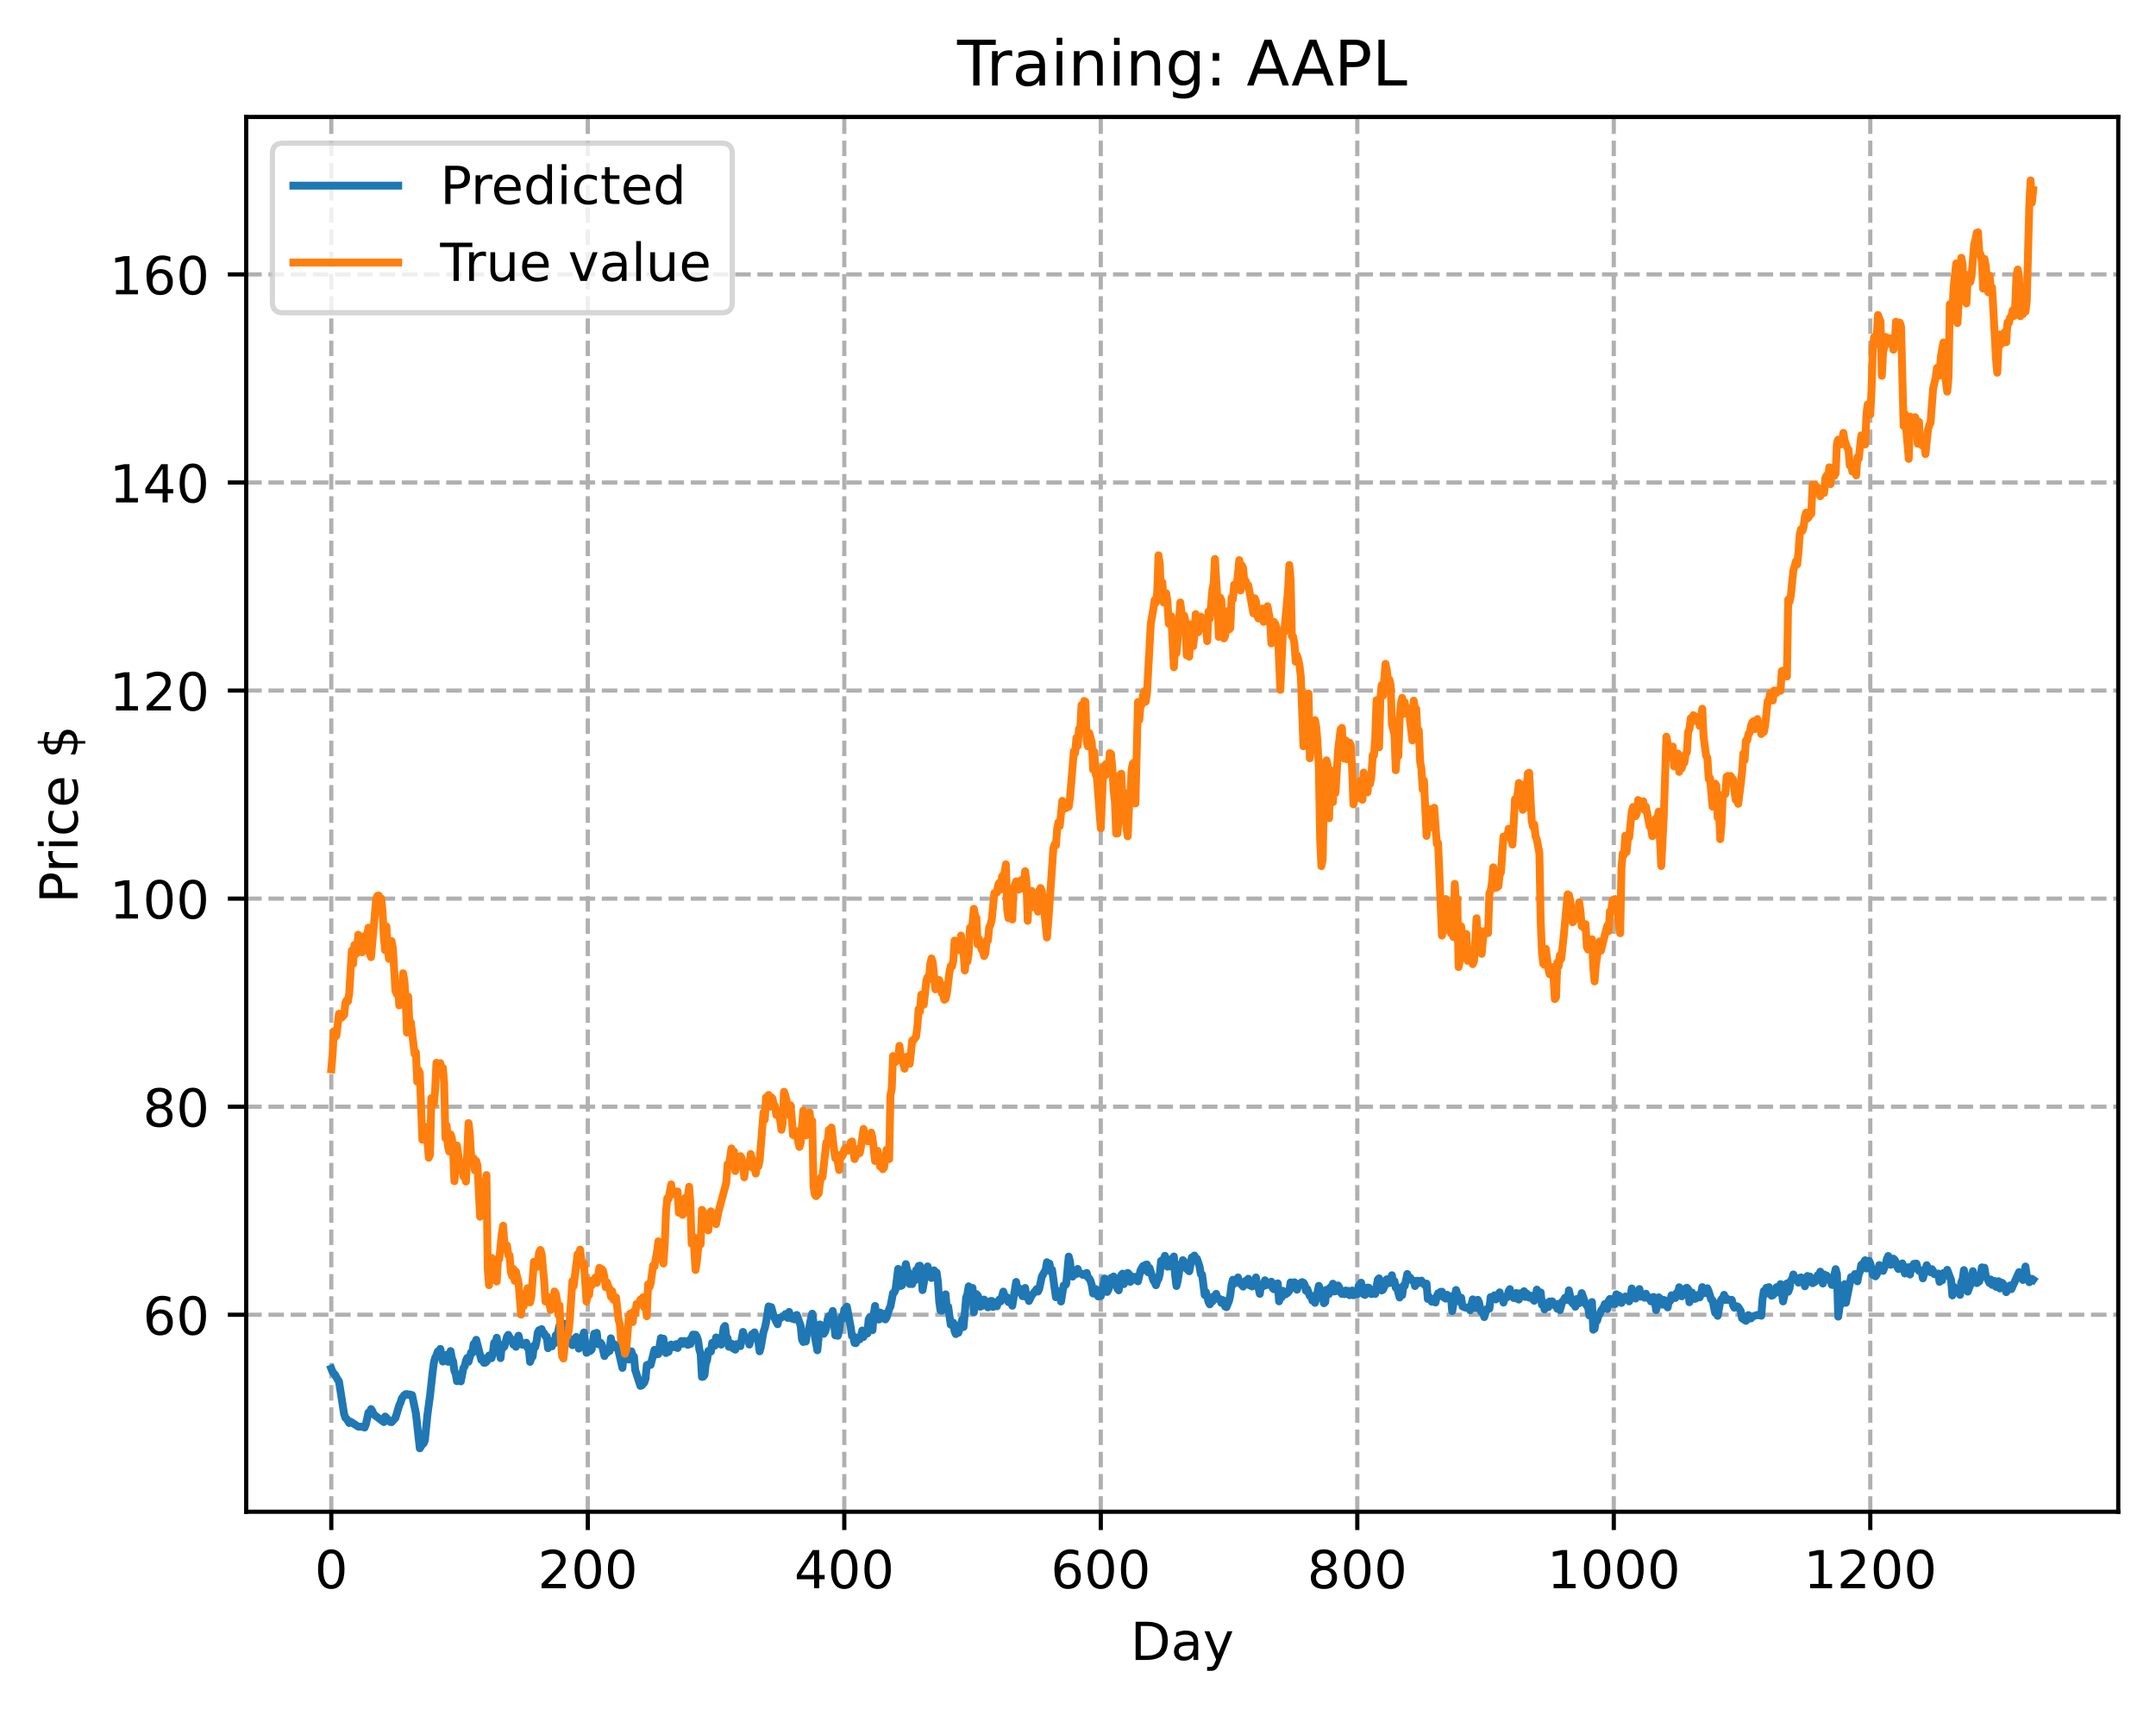 <?xml version="1.0" encoding="utf-8" standalone="no"?>
<!DOCTYPE svg PUBLIC "-//W3C//DTD SVG 1.1//EN"
  "http://www.w3.org/Graphics/SVG/1.1/DTD/svg11.dtd">
<!-- Created with matplotlib (https://matplotlib.org/) -->
<svg height="325.986pt" version="1.1" viewBox="0 0 411.286 325.986" width="411.286pt" xmlns="http://www.w3.org/2000/svg" xmlns:xlink="http://www.w3.org/1999/xlink">
 <defs>
  <style type="text/css">
*{stroke-linecap:butt;stroke-linejoin:round;}
  </style>
 </defs>
 <g id="figure_1">
  <g id="patch_1">
   <path d="M 0 325.986 
L 411.286 325.986 
L 411.286 0 
L 0 0 
z
" style="fill:#ffffff;"/>
  </g>
  <g id="axes_1">
   <g id="patch_2">
    <path d="M 46.966 288.43 
L 404.086 288.43 
L 404.086 22.318 
L 46.966 22.318 
z
" style="fill:#ffffff;"/>
   </g>
   <g id="matplotlib.axis_1">
    <g id="xtick_1">
     <g id="line2d_1">
      <path clip-path="url(#p16549b5ccb)" d="M 63.198 288.43 
L 63.198 22.318 
" style="fill:none;stroke:#b0b0b0;stroke-dasharray:2.96,1.28;stroke-dashoffset:0;stroke-width:0.8;"/>
     </g>
     <g id="line2d_2">
      <defs>
       <path d="M 0 0 
L 0 3.5 
" id="ma25f8c1543" style="stroke:#000000;stroke-width:0.8;"/>
      </defs>
      <g>
       <use style="stroke:#000000;stroke-width:0.8;" x="63.198" xlink:href="#ma25f8c1543" y="288.43"/>
      </g>
     </g>
     <g id="text_1">
      <!-- 0 -->
      <defs>
       <path d="M 31.781 66.406 
Q 24.172 66.406 20.328 58.906 
Q 16.5 51.422 16.5 36.375 
Q 16.5 21.391 20.328 13.891 
Q 24.172 6.391 31.781 6.391 
Q 39.453 6.391 43.281 13.891 
Q 47.125 21.391 47.125 36.375 
Q 47.125 51.422 43.281 58.906 
Q 39.453 66.406 31.781 66.406 
z
M 31.781 74.219 
Q 44.047 74.219 50.516 64.516 
Q 56.984 54.828 56.984 36.375 
Q 56.984 17.969 50.516 8.266 
Q 44.047 -1.422 31.781 -1.422 
Q 19.531 -1.422 13.062 8.266 
Q 6.594 17.969 6.594 36.375 
Q 6.594 54.828 13.062 64.516 
Q 19.531 74.219 31.781 74.219 
z
" id="DejaVuSans-48"/>
      </defs>
      <g transform="translate(60.017 303.029)scale(0.1 -0.1)">
       <use xlink:href="#DejaVuSans-48"/>
      </g>
     </g>
    </g>
    <g id="xtick_2">
     <g id="line2d_3">
      <path clip-path="url(#p16549b5ccb)" d="M 112.129 288.43 
L 112.129 22.318 
" style="fill:none;stroke:#b0b0b0;stroke-dasharray:2.96,1.28;stroke-dashoffset:0;stroke-width:0.8;"/>
     </g>
     <g id="line2d_4">
      <g>
       <use style="stroke:#000000;stroke-width:0.8;" x="112.129" xlink:href="#ma25f8c1543" y="288.43"/>
      </g>
     </g>
     <g id="text_2">
      <!-- 200 -->
      <defs>
       <path d="M 19.188 8.297 
L 53.609 8.297 
L 53.609 0 
L 7.328 0 
L 7.328 8.297 
Q 12.938 14.109 22.625 23.891 
Q 32.328 33.688 34.812 36.531 
Q 39.547 41.844 41.422 45.531 
Q 43.312 49.219 43.312 52.781 
Q 43.312 58.594 39.234 62.25 
Q 35.156 65.922 28.609 65.922 
Q 23.969 65.922 18.812 64.312 
Q 13.672 62.703 7.812 59.422 
L 7.812 69.391 
Q 13.766 71.781 18.938 73 
Q 24.125 74.219 28.422 74.219 
Q 39.75 74.219 46.484 68.547 
Q 53.219 62.891 53.219 53.422 
Q 53.219 48.922 51.531 44.891 
Q 49.859 40.875 45.406 35.406 
Q 44.188 33.984 37.641 27.219 
Q 31.109 20.453 19.188 8.297 
z
" id="DejaVuSans-50"/>
      </defs>
      <g transform="translate(102.585 303.029)scale(0.1 -0.1)">
       <use xlink:href="#DejaVuSans-50"/>
       <use x="63.623" xlink:href="#DejaVuSans-48"/>
       <use x="127.246" xlink:href="#DejaVuSans-48"/>
      </g>
     </g>
    </g>
    <g id="xtick_3">
     <g id="line2d_5">
      <path clip-path="url(#p16549b5ccb)" d="M 161.06 288.43 
L 161.06 22.318 
" style="fill:none;stroke:#b0b0b0;stroke-dasharray:2.96,1.28;stroke-dashoffset:0;stroke-width:0.8;"/>
     </g>
     <g id="line2d_6">
      <g>
       <use style="stroke:#000000;stroke-width:0.8;" x="161.06" xlink:href="#ma25f8c1543" y="288.43"/>
      </g>
     </g>
     <g id="text_3">
      <!-- 400 -->
      <defs>
       <path d="M 37.797 64.312 
L 12.891 25.391 
L 37.797 25.391 
z
M 35.203 72.906 
L 47.609 72.906 
L 47.609 25.391 
L 58.016 25.391 
L 58.016 17.188 
L 47.609 17.188 
L 47.609 0 
L 37.797 0 
L 37.797 17.188 
L 4.891 17.188 
L 4.891 26.703 
z
" id="DejaVuSans-52"/>
      </defs>
      <g transform="translate(151.516 303.029)scale(0.1 -0.1)">
       <use xlink:href="#DejaVuSans-52"/>
       <use x="63.623" xlink:href="#DejaVuSans-48"/>
       <use x="127.246" xlink:href="#DejaVuSans-48"/>
      </g>
     </g>
    </g>
    <g id="xtick_4">
     <g id="line2d_7">
      <path clip-path="url(#p16549b5ccb)" d="M 209.99 288.43 
L 209.99 22.318 
" style="fill:none;stroke:#b0b0b0;stroke-dasharray:2.96,1.28;stroke-dashoffset:0;stroke-width:0.8;"/>
     </g>
     <g id="line2d_8">
      <g>
       <use style="stroke:#000000;stroke-width:0.8;" x="209.99" xlink:href="#ma25f8c1543" y="288.43"/>
      </g>
     </g>
     <g id="text_4">
      <!-- 600 -->
      <defs>
       <path d="M 33.016 40.375 
Q 26.375 40.375 22.484 35.828 
Q 18.609 31.297 18.609 23.391 
Q 18.609 15.531 22.484 10.953 
Q 26.375 6.391 33.016 6.391 
Q 39.656 6.391 43.531 10.953 
Q 47.406 15.531 47.406 23.391 
Q 47.406 31.297 43.531 35.828 
Q 39.656 40.375 33.016 40.375 
z
M 52.594 71.297 
L 52.594 62.312 
Q 48.875 64.062 45.094 64.984 
Q 41.312 65.922 37.594 65.922 
Q 27.828 65.922 22.672 59.328 
Q 17.531 52.734 16.797 39.406 
Q 19.672 43.656 24.016 45.922 
Q 28.375 48.188 33.594 48.188 
Q 44.578 48.188 50.953 41.516 
Q 57.328 34.859 57.328 23.391 
Q 57.328 12.156 50.688 5.359 
Q 44.047 -1.422 33.016 -1.422 
Q 20.359 -1.422 13.672 8.266 
Q 6.984 17.969 6.984 36.375 
Q 6.984 53.656 15.188 63.938 
Q 23.391 74.219 37.203 74.219 
Q 40.922 74.219 44.703 73.484 
Q 48.484 72.75 52.594 71.297 
z
" id="DejaVuSans-54"/>
      </defs>
      <g transform="translate(200.446 303.029)scale(0.1 -0.1)">
       <use xlink:href="#DejaVuSans-54"/>
       <use x="63.623" xlink:href="#DejaVuSans-48"/>
       <use x="127.246" xlink:href="#DejaVuSans-48"/>
      </g>
     </g>
    </g>
    <g id="xtick_5">
     <g id="line2d_9">
      <path clip-path="url(#p16549b5ccb)" d="M 258.921 288.43 
L 258.921 22.318 
" style="fill:none;stroke:#b0b0b0;stroke-dasharray:2.96,1.28;stroke-dashoffset:0;stroke-width:0.8;"/>
     </g>
     <g id="line2d_10">
      <g>
       <use style="stroke:#000000;stroke-width:0.8;" x="258.921" xlink:href="#ma25f8c1543" y="288.43"/>
      </g>
     </g>
     <g id="text_5">
      <!-- 800 -->
      <defs>
       <path d="M 31.781 34.625 
Q 24.75 34.625 20.719 30.859 
Q 16.703 27.094 16.703 20.516 
Q 16.703 13.922 20.719 10.156 
Q 24.75 6.391 31.781 6.391 
Q 38.812 6.391 42.859 10.172 
Q 46.922 13.969 46.922 20.516 
Q 46.922 27.094 42.891 30.859 
Q 38.875 34.625 31.781 34.625 
z
M 21.922 38.812 
Q 15.578 40.375 12.031 44.719 
Q 8.5 49.078 8.5 55.328 
Q 8.5 64.062 14.719 69.141 
Q 20.953 74.219 31.781 74.219 
Q 42.672 74.219 48.875 69.141 
Q 55.078 64.062 55.078 55.328 
Q 55.078 49.078 51.531 44.719 
Q 48 40.375 41.703 38.812 
Q 48.828 37.156 52.797 32.312 
Q 56.781 27.484 56.781 20.516 
Q 56.781 9.906 50.312 4.234 
Q 43.844 -1.422 31.781 -1.422 
Q 19.734 -1.422 13.25 4.234 
Q 6.781 9.906 6.781 20.516 
Q 6.781 27.484 10.781 32.312 
Q 14.797 37.156 21.922 38.812 
z
M 18.312 54.391 
Q 18.312 48.734 21.844 45.562 
Q 25.391 42.391 31.781 42.391 
Q 38.141 42.391 41.719 45.562 
Q 45.312 48.734 45.312 54.391 
Q 45.312 60.062 41.719 63.234 
Q 38.141 66.406 31.781 66.406 
Q 25.391 66.406 21.844 63.234 
Q 18.312 60.062 18.312 54.391 
z
" id="DejaVuSans-56"/>
      </defs>
      <g transform="translate(249.377 303.029)scale(0.1 -0.1)">
       <use xlink:href="#DejaVuSans-56"/>
       <use x="63.623" xlink:href="#DejaVuSans-48"/>
       <use x="127.246" xlink:href="#DejaVuSans-48"/>
      </g>
     </g>
    </g>
    <g id="xtick_6">
     <g id="line2d_11">
      <path clip-path="url(#p16549b5ccb)" d="M 307.851 288.43 
L 307.851 22.318 
" style="fill:none;stroke:#b0b0b0;stroke-dasharray:2.96,1.28;stroke-dashoffset:0;stroke-width:0.8;"/>
     </g>
     <g id="line2d_12">
      <g>
       <use style="stroke:#000000;stroke-width:0.8;" x="307.851" xlink:href="#ma25f8c1543" y="288.43"/>
      </g>
     </g>
     <g id="text_6">
      <!-- 1000 -->
      <defs>
       <path d="M 12.406 8.297 
L 28.516 8.297 
L 28.516 63.922 
L 10.984 60.406 
L 10.984 69.391 
L 28.422 72.906 
L 38.281 72.906 
L 38.281 8.297 
L 54.391 8.297 
L 54.391 0 
L 12.406 0 
z
" id="DejaVuSans-49"/>
      </defs>
      <g transform="translate(295.126 303.029)scale(0.1 -0.1)">
       <use xlink:href="#DejaVuSans-49"/>
       <use x="63.623" xlink:href="#DejaVuSans-48"/>
       <use x="127.246" xlink:href="#DejaVuSans-48"/>
       <use x="190.869" xlink:href="#DejaVuSans-48"/>
      </g>
     </g>
    </g>
    <g id="xtick_7">
     <g id="line2d_13">
      <path clip-path="url(#p16549b5ccb)" d="M 356.782 288.43 
L 356.782 22.318 
" style="fill:none;stroke:#b0b0b0;stroke-dasharray:2.96,1.28;stroke-dashoffset:0;stroke-width:0.8;"/>
     </g>
     <g id="line2d_14">
      <g>
       <use style="stroke:#000000;stroke-width:0.8;" x="356.782" xlink:href="#ma25f8c1543" y="288.43"/>
      </g>
     </g>
     <g id="text_7">
      <!-- 1200 -->
      <g transform="translate(344.057 303.029)scale(0.1 -0.1)">
       <use xlink:href="#DejaVuSans-49"/>
       <use x="63.623" xlink:href="#DejaVuSans-50"/>
       <use x="127.246" xlink:href="#DejaVuSans-48"/>
       <use x="190.869" xlink:href="#DejaVuSans-48"/>
      </g>
     </g>
    </g>
    <g id="text_8">
     <!-- Day -->
     <defs>
      <path d="M 19.672 64.797 
L 19.672 8.109 
L 31.594 8.109 
Q 46.688 8.109 53.688 14.938 
Q 60.688 21.781 60.688 36.531 
Q 60.688 51.172 53.688 57.984 
Q 46.688 64.797 31.594 64.797 
z
M 9.812 72.906 
L 30.078 72.906 
Q 51.266 72.906 61.172 64.094 
Q 71.094 55.281 71.094 36.531 
Q 71.094 17.672 61.125 8.828 
Q 51.172 0 30.078 0 
L 9.812 0 
z
" id="DejaVuSans-68"/>
      <path d="M 34.281 27.484 
Q 23.391 27.484 19.188 25 
Q 14.984 22.516 14.984 16.5 
Q 14.984 11.719 18.141 8.906 
Q 21.297 6.109 26.703 6.109 
Q 34.188 6.109 38.703 11.406 
Q 43.219 16.703 43.219 25.484 
L 43.219 27.484 
z
M 52.203 31.203 
L 52.203 0 
L 43.219 0 
L 43.219 8.297 
Q 40.141 3.328 35.547 0.953 
Q 30.953 -1.422 24.312 -1.422 
Q 15.922 -1.422 10.953 3.297 
Q 6 8.016 6 15.922 
Q 6 25.141 12.172 29.828 
Q 18.359 34.516 30.609 34.516 
L 43.219 34.516 
L 43.219 35.406 
Q 43.219 41.609 39.141 45 
Q 35.062 48.391 27.688 48.391 
Q 23 48.391 18.547 47.266 
Q 14.109 46.141 10.016 43.891 
L 10.016 52.203 
Q 14.938 54.109 19.578 55.047 
Q 24.219 56 28.609 56 
Q 40.484 56 46.344 49.844 
Q 52.203 43.703 52.203 31.203 
z
" id="DejaVuSans-97"/>
      <path d="M 32.172 -5.078 
Q 28.375 -14.844 24.75 -17.812 
Q 21.141 -20.797 15.094 -20.797 
L 7.906 -20.797 
L 7.906 -13.281 
L 13.188 -13.281 
Q 16.891 -13.281 18.938 -11.516 
Q 21 -9.766 23.484 -3.219 
L 25.094 0.875 
L 2.984 54.688 
L 12.5 54.688 
L 29.594 11.922 
L 46.688 54.688 
L 56.203 54.688 
z
" id="DejaVuSans-121"/>
     </defs>
     <g transform="translate(215.652 316.707)scale(0.1 -0.1)">
      <use xlink:href="#DejaVuSans-68"/>
      <use x="77.002" xlink:href="#DejaVuSans-97"/>
      <use x="138.281" xlink:href="#DejaVuSans-121"/>
     </g>
    </g>
   </g>
   <g id="matplotlib.axis_2">
    <g id="ytick_1">
     <g id="line2d_15">
      <path clip-path="url(#p16549b5ccb)" d="M 46.966 250.848 
L 404.086 250.848 
" style="fill:none;stroke:#b0b0b0;stroke-dasharray:2.96,1.28;stroke-dashoffset:0;stroke-width:0.8;"/>
     </g>
     <g id="line2d_16">
      <defs>
       <path d="M 0 0 
L -3.5 0 
" id="m7c3df4ec21" style="stroke:#000000;stroke-width:0.8;"/>
      </defs>
      <g>
       <use style="stroke:#000000;stroke-width:0.8;" x="46.966" xlink:href="#m7c3df4ec21" y="250.848"/>
      </g>
     </g>
     <g id="text_9">
      <!-- 60 -->
      <g transform="translate(27.241 254.647)scale(0.1 -0.1)">
       <use xlink:href="#DejaVuSans-54"/>
       <use x="63.623" xlink:href="#DejaVuSans-48"/>
      </g>
     </g>
    </g>
    <g id="ytick_2">
     <g id="line2d_17">
      <path clip-path="url(#p16549b5ccb)" d="M 46.966 211.15 
L 404.086 211.15 
" style="fill:none;stroke:#b0b0b0;stroke-dasharray:2.96,1.28;stroke-dashoffset:0;stroke-width:0.8;"/>
     </g>
     <g id="line2d_18">
      <g>
       <use style="stroke:#000000;stroke-width:0.8;" x="46.966" xlink:href="#m7c3df4ec21" y="211.15"/>
      </g>
     </g>
     <g id="text_10">
      <!-- 80 -->
      <g transform="translate(27.241 214.949)scale(0.1 -0.1)">
       <use xlink:href="#DejaVuSans-56"/>
       <use x="63.623" xlink:href="#DejaVuSans-48"/>
      </g>
     </g>
    </g>
    <g id="ytick_3">
     <g id="line2d_19">
      <path clip-path="url(#p16549b5ccb)" d="M 46.966 171.452 
L 404.086 171.452 
" style="fill:none;stroke:#b0b0b0;stroke-dasharray:2.96,1.28;stroke-dashoffset:0;stroke-width:0.8;"/>
     </g>
     <g id="line2d_20">
      <g>
       <use style="stroke:#000000;stroke-width:0.8;" x="46.966" xlink:href="#m7c3df4ec21" y="171.452"/>
      </g>
     </g>
     <g id="text_11">
      <!-- 100 -->
      <g transform="translate(20.878 175.251)scale(0.1 -0.1)">
       <use xlink:href="#DejaVuSans-49"/>
       <use x="63.623" xlink:href="#DejaVuSans-48"/>
       <use x="127.246" xlink:href="#DejaVuSans-48"/>
      </g>
     </g>
    </g>
    <g id="ytick_4">
     <g id="line2d_21">
      <path clip-path="url(#p16549b5ccb)" d="M 46.966 131.754 
L 404.086 131.754 
" style="fill:none;stroke:#b0b0b0;stroke-dasharray:2.96,1.28;stroke-dashoffset:0;stroke-width:0.8;"/>
     </g>
     <g id="line2d_22">
      <g>
       <use style="stroke:#000000;stroke-width:0.8;" x="46.966" xlink:href="#m7c3df4ec21" y="131.754"/>
      </g>
     </g>
     <g id="text_12">
      <!-- 120 -->
      <g transform="translate(20.878 135.553)scale(0.1 -0.1)">
       <use xlink:href="#DejaVuSans-49"/>
       <use x="63.623" xlink:href="#DejaVuSans-50"/>
       <use x="127.246" xlink:href="#DejaVuSans-48"/>
      </g>
     </g>
    </g>
    <g id="ytick_5">
     <g id="line2d_23">
      <path clip-path="url(#p16549b5ccb)" d="M 46.966 92.056 
L 404.086 92.056 
" style="fill:none;stroke:#b0b0b0;stroke-dasharray:2.96,1.28;stroke-dashoffset:0;stroke-width:0.8;"/>
     </g>
     <g id="line2d_24">
      <g>
       <use style="stroke:#000000;stroke-width:0.8;" x="46.966" xlink:href="#m7c3df4ec21" y="92.056"/>
      </g>
     </g>
     <g id="text_13">
      <!-- 140 -->
      <g transform="translate(20.878 95.855)scale(0.1 -0.1)">
       <use xlink:href="#DejaVuSans-49"/>
       <use x="63.623" xlink:href="#DejaVuSans-52"/>
       <use x="127.246" xlink:href="#DejaVuSans-48"/>
      </g>
     </g>
    </g>
    <g id="ytick_6">
     <g id="line2d_25">
      <path clip-path="url(#p16549b5ccb)" d="M 46.966 52.358 
L 404.086 52.358 
" style="fill:none;stroke:#b0b0b0;stroke-dasharray:2.96,1.28;stroke-dashoffset:0;stroke-width:0.8;"/>
     </g>
     <g id="line2d_26">
      <g>
       <use style="stroke:#000000;stroke-width:0.8;" x="46.966" xlink:href="#m7c3df4ec21" y="52.358"/>
      </g>
     </g>
     <g id="text_14">
      <!-- 160 -->
      <g transform="translate(20.878 56.157)scale(0.1 -0.1)">
       <use xlink:href="#DejaVuSans-49"/>
       <use x="63.623" xlink:href="#DejaVuSans-54"/>
       <use x="127.246" xlink:href="#DejaVuSans-48"/>
      </g>
     </g>
    </g>
    <g id="text_15">
     <!-- Price $ -->
     <defs>
      <path d="M 19.672 64.797 
L 19.672 37.406 
L 32.078 37.406 
Q 38.969 37.406 42.719 40.969 
Q 46.484 44.531 46.484 51.125 
Q 46.484 57.672 42.719 61.234 
Q 38.969 64.797 32.078 64.797 
z
M 9.812 72.906 
L 32.078 72.906 
Q 44.344 72.906 50.609 67.359 
Q 56.891 61.812 56.891 51.125 
Q 56.891 40.328 50.609 34.812 
Q 44.344 29.297 32.078 29.297 
L 19.672 29.297 
L 19.672 0 
L 9.812 0 
z
" id="DejaVuSans-80"/>
      <path d="M 41.109 46.297 
Q 39.594 47.172 37.812 47.578 
Q 36.031 48 33.891 48 
Q 26.266 48 22.188 43.047 
Q 18.109 38.094 18.109 28.812 
L 18.109 0 
L 9.078 0 
L 9.078 54.688 
L 18.109 54.688 
L 18.109 46.188 
Q 20.953 51.172 25.484 53.578 
Q 30.031 56 36.531 56 
Q 37.453 56 38.578 55.875 
Q 39.703 55.766 41.062 55.516 
z
" id="DejaVuSans-114"/>
      <path d="M 9.422 54.688 
L 18.406 54.688 
L 18.406 0 
L 9.422 0 
z
M 9.422 75.984 
L 18.406 75.984 
L 18.406 64.594 
L 9.422 64.594 
z
" id="DejaVuSans-105"/>
      <path d="M 48.781 52.594 
L 48.781 44.188 
Q 44.969 46.297 41.141 47.344 
Q 37.312 48.391 33.406 48.391 
Q 24.656 48.391 19.812 42.844 
Q 14.984 37.312 14.984 27.297 
Q 14.984 17.281 19.812 11.734 
Q 24.656 6.203 33.406 6.203 
Q 37.312 6.203 41.141 7.25 
Q 44.969 8.297 48.781 10.406 
L 48.781 2.094 
Q 45.016 0.344 40.984 -0.531 
Q 36.969 -1.422 32.422 -1.422 
Q 20.062 -1.422 12.781 6.344 
Q 5.516 14.109 5.516 27.297 
Q 5.516 40.672 12.859 48.328 
Q 20.219 56 33.016 56 
Q 37.156 56 41.109 55.141 
Q 45.062 54.297 48.781 52.594 
z
" id="DejaVuSans-99"/>
      <path d="M 56.203 29.594 
L 56.203 25.203 
L 14.891 25.203 
Q 15.484 15.922 20.484 11.062 
Q 25.484 6.203 34.422 6.203 
Q 39.594 6.203 44.453 7.469 
Q 49.312 8.734 54.109 11.281 
L 54.109 2.781 
Q 49.266 0.734 44.188 -0.344 
Q 39.109 -1.422 33.891 -1.422 
Q 20.797 -1.422 13.156 6.188 
Q 5.516 13.812 5.516 26.812 
Q 5.516 40.234 12.766 48.109 
Q 20.016 56 32.328 56 
Q 43.359 56 49.781 48.891 
Q 56.203 41.797 56.203 29.594 
z
M 47.219 32.234 
Q 47.125 39.594 43.094 43.984 
Q 39.062 48.391 32.422 48.391 
Q 24.906 48.391 20.391 44.141 
Q 15.875 39.891 15.188 32.172 
z
" id="DejaVuSans-101"/>
      <path id="DejaVuSans-32"/>
      <path d="M 33.797 -14.703 
L 28.906 -14.703 
L 28.859 0 
Q 23.734 0.094 18.609 1.188 
Q 13.484 2.297 8.297 4.5 
L 8.297 13.281 
Q 13.281 10.156 18.375 8.562 
Q 23.484 6.984 28.906 6.938 
L 28.906 29.203 
Q 18.109 30.953 13.203 35.156 
Q 8.297 39.359 8.297 46.688 
Q 8.297 54.641 13.625 59.219 
Q 18.953 63.812 28.906 64.5 
L 28.906 75.984 
L 33.797 75.984 
L 33.797 64.656 
Q 38.328 64.453 42.578 63.688 
Q 46.828 62.938 50.875 61.625 
L 50.875 53.078 
Q 46.828 55.125 42.547 56.25 
Q 38.281 57.375 33.797 57.562 
L 33.797 36.719 
Q 44.875 35.016 50.094 30.609 
Q 55.328 26.219 55.328 18.609 
Q 55.328 10.359 49.781 5.594 
Q 44.234 0.828 33.797 0.094 
z
M 28.906 37.594 
L 28.906 57.625 
Q 23.25 56.984 20.266 54.391 
Q 17.281 51.812 17.281 47.516 
Q 17.281 43.312 20.031 40.969 
Q 22.797 38.625 28.906 37.594 
z
M 33.797 28.219 
L 33.797 7.078 
Q 39.984 7.906 43.141 10.594 
Q 46.297 13.281 46.297 17.672 
Q 46.297 21.969 43.281 24.5 
Q 40.281 27.047 33.797 28.219 
z
" id="DejaVuSans-36"/>
     </defs>
     <g transform="translate(14.798 172.342)rotate(-90)scale(0.1 -0.1)">
      <use xlink:href="#DejaVuSans-80"/>
      <use x="58.553" xlink:href="#DejaVuSans-114"/>
      <use x="99.666" xlink:href="#DejaVuSans-105"/>
      <use x="127.449" xlink:href="#DejaVuSans-99"/>
      <use x="182.43" xlink:href="#DejaVuSans-101"/>
      <use x="243.953" xlink:href="#DejaVuSans-32"/>
      <use x="275.74" xlink:href="#DejaVuSans-36"/>
     </g>
    </g>
   </g>
   <g id="line2d_27">
    <path clip-path="url(#p16549b5ccb)" d="M 63.198 261.122 
L 63.443 261.744 
L 63.932 262.343 
L 64.422 263.237 
L 64.666 263.57 
L 65.645 269.814 
L 65.89 270.524 
L 66.134 270.715 
L 66.623 271.509 
L 66.868 271.24 
L 68.336 272.193 
L 69.07 272.215 
L 69.559 272.369 
L 69.804 271.738 
L 70.293 269.499 
L 70.538 269.373 
L 70.783 268.844 
L 71.027 269.213 
L 71.272 269.841 
L 73.229 271.33 
L 73.474 270.266 
L 73.718 270.504 
L 74.208 271.105 
L 74.452 271.307 
L 74.697 271.342 
L 75.431 270.542 
L 76.165 268.104 
L 76.41 267.591 
L 76.654 266.801 
L 77.144 266.17 
L 77.388 266.005 
L 77.633 265.98 
L 77.878 266.132 
L 78.122 266.052 
L 78.611 266.176 
L 79.345 269.7 
L 80.079 276.334 
L 80.569 275.562 
L 80.813 275.377 
L 81.058 274.748 
L 81.547 269.854 
L 82.037 266.288 
L 82.526 261.796 
L 82.771 259.978 
L 83.015 259.032 
L 83.26 258.614 
L 83.505 257.856 
L 83.749 257.725 
L 83.994 257.364 
L 84.483 259.778 
L 84.728 259.447 
L 84.972 258.68 
L 85.217 258.482 
L 85.462 259.825 
L 85.706 259.81 
L 85.951 257.769 
L 86.196 259.136 
L 86.44 259.744 
L 86.685 261.562 
L 86.93 262.104 
L 87.174 263.53 
L 87.419 262.798 
L 87.664 262.969 
L 87.908 263.563 
L 88.398 261.021 
L 88.642 260.697 
L 88.887 259.614 
L 89.132 259.08 
L 89.376 259.819 
L 89.866 258.026 
L 90.11 258.118 
L 90.355 256.398 
L 90.599 256.267 
L 90.844 255.625 
L 91.823 259.463 
L 92.067 259.064 
L 92.312 260.012 
L 92.557 260.004 
L 92.801 259.818 
L 93.046 259.453 
L 93.291 258.633 
L 93.535 258.536 
L 93.78 259.136 
L 94.025 258.095 
L 94.269 256.183 
L 94.514 256.382 
L 94.759 255.231 
L 95.003 256.902 
L 95.248 257.457 
L 95.493 259.125 
L 95.737 256.596 
L 95.982 257.141 
L 96.227 256.898 
L 96.716 255.037 
L 96.96 254.682 
L 97.45 255.575 
L 97.694 255.694 
L 97.939 256.565 
L 98.184 256.503 
L 98.428 256.967 
L 98.673 255.36 
L 98.918 254.834 
L 99.162 255.852 
L 99.652 256.576 
L 100.386 256.176 
L 100.63 257.154 
L 100.875 257.237 
L 101.12 259.841 
L 101.364 259.144 
L 101.609 258.826 
L 101.854 256.721 
L 102.098 257.008 
L 102.343 256.016 
L 102.587 254.254 
L 102.832 253.784 
L 103.077 254.037 
L 103.321 253.582 
L 103.566 254.381 
L 103.811 254.379 
L 104.055 254.964 
L 104.3 255.002 
L 104.545 257.233 
L 105.034 255.902 
L 105.279 256.876 
L 105.523 256.274 
L 105.768 256.284 
L 106.013 254.78 
L 106.257 255.031 
L 106.747 252.831 
L 106.991 254.205 
L 107.481 252.52 
L 107.97 254.272 
L 108.215 255.804 
L 108.459 255.764 
L 108.704 256.206 
L 108.948 255.505 
L 109.193 256.658 
L 109.438 255.892 
L 109.682 255.892 
L 109.927 255.072 
L 110.172 255.527 
L 110.416 257.312 
L 110.661 255.304 
L 110.906 256.042 
L 111.395 254.224 
L 111.884 258.107 
L 112.129 257.332 
L 112.374 257.802 
L 112.618 257.733 
L 112.863 257.479 
L 113.352 254.459 
L 113.597 254.518 
L 113.842 254.301 
L 114.086 256.475 
L 114.331 256.22 
L 114.575 256.191 
L 114.82 256.56 
L 115.309 258.73 
L 115.554 257.814 
L 115.799 258.112 
L 116.043 257.793 
L 116.288 257.779 
L 116.533 255.335 
L 116.777 256.512 
L 117.267 256.511 
L 117.511 257.142 
L 117.756 256.719 
L 118.735 260.99 
L 118.979 258.445 
L 119.224 257.927 
L 119.469 258.926 
L 119.713 258.73 
L 119.958 259.396 
L 120.203 258.888 
L 120.447 257.824 
L 120.692 258.718 
L 120.936 258.814 
L 121.181 261.416 
L 122.16 264.423 
L 122.404 264.344 
L 122.894 263.806 
L 123.138 263.1 
L 123.383 260.448 
L 123.628 260.458 
L 123.872 260.231 
L 124.117 260.424 
L 124.851 257.545 
L 125.34 258.393 
L 125.585 258.347 
L 126.074 255.291 
L 126.319 256.284 
L 126.563 255.408 
L 126.808 257.692 
L 127.053 258.154 
L 127.297 257.78 
L 127.542 257.92 
L 127.787 256.73 
L 128.031 256.526 
L 128.521 257.03 
L 128.765 256.823 
L 129.01 256.445 
L 129.255 257.201 
L 129.499 256.511 
L 129.989 255.852 
L 130.233 256.392 
L 130.478 255.863 
L 130.967 256.031 
L 131.212 256.6 
L 131.457 255.712 
L 131.701 256.444 
L 131.946 255.223 
L 132.191 254.633 
L 132.68 254.649 
L 132.924 255.02 
L 133.169 255.759 
L 133.414 257.502 
L 133.658 258.291 
L 133.903 262.716 
L 134.148 262.663 
L 134.392 262.336 
L 134.637 260.152 
L 134.882 259.527 
L 135.126 257.747 
L 135.371 257.904 
L 135.616 257.876 
L 135.86 256.209 
L 136.105 256.236 
L 136.35 256.763 
L 136.594 255.178 
L 136.839 255.396 
L 137.328 255.24 
L 137.573 256.554 
L 138.062 253.31 
L 138.307 252.988 
L 138.551 255.145 
L 138.796 255.297 
L 139.041 256.957 
L 139.53 256.351 
L 139.775 257.226 
L 140.264 257.511 
L 140.509 256.449 
L 140.753 256.807 
L 141.243 256.838 
L 141.732 254.118 
L 141.977 254.933 
L 142.221 255.233 
L 142.466 255.728 
L 142.711 255.567 
L 142.955 256.544 
L 143.445 254.561 
L 143.689 254.655 
L 143.934 254.202 
L 144.178 255.225 
L 144.423 255.092 
L 144.668 256.108 
L 144.912 257.828 
L 145.157 256.917 
L 145.646 254.097 
L 145.891 253.427 
L 146.136 252.29 
L 146.625 249.25 
L 146.87 250.35 
L 147.114 249.379 
L 147.604 251.145 
L 148.093 252.201 
L 148.338 252.661 
L 148.582 251.443 
L 148.827 251.543 
L 149.316 251.166 
L 149.561 251.186 
L 149.806 250.733 
L 150.295 251.447 
L 150.539 250.3 
L 150.784 251.448 
L 151.029 251.572 
L 151.273 251.542 
L 151.518 251.729 
L 151.763 251.011 
L 152.007 250.885 
L 152.741 252.972 
L 152.986 255.557 
L 153.231 256.04 
L 153.475 254.573 
L 153.72 255.95 
L 153.965 254.205 
L 154.209 254.135 
L 154.699 251.539 
L 154.943 250.639 
L 155.188 252.264 
L 155.433 254.924 
L 155.922 257.631 
L 156.411 252.697 
L 156.656 253.886 
L 156.9 252.918 
L 157.145 254.486 
L 157.39 254.082 
L 157.634 253.361 
L 157.879 251.713 
L 158.124 251.109 
L 158.368 251.04 
L 158.613 250.834 
L 158.858 250.123 
L 159.347 254.788 
L 159.592 253.268 
L 159.836 254.864 
L 160.081 253.89 
L 160.326 251.828 
L 160.57 251.189 
L 160.815 251.586 
L 161.06 249.856 
L 161.304 250.485 
L 161.549 249.3 
L 162.283 253.185 
L 162.527 254.9 
L 162.772 254.914 
L 163.017 256.23 
L 163.261 256.276 
L 163.506 255.36 
L 163.751 255.17 
L 163.995 255.558 
L 164.24 254.879 
L 164.485 253.851 
L 164.729 255.086 
L 164.974 254.123 
L 165.219 253.757 
L 165.463 254.428 
L 165.708 251.727 
L 165.953 251.277 
L 166.442 253.798 
L 166.687 250.672 
L 166.931 249.16 
L 167.176 251.24 
L 167.421 251.287 
L 167.665 251.771 
L 167.91 250.426 
L 168.154 250.855 
L 168.399 251.529 
L 168.644 250.668 
L 168.888 251.739 
L 169.133 251.342 
L 169.622 249.767 
L 169.867 249.255 
L 170.356 246.724 
L 170.601 246.573 
L 170.846 245.975 
L 171.335 242.094 
L 171.824 245.361 
L 172.069 245.243 
L 172.314 242.582 
L 172.558 242.444 
L 172.803 241.184 
L 173.048 242.446 
L 173.292 242.721 
L 173.537 244.988 
L 173.782 243.811 
L 174.026 244.99 
L 174.271 244.038 
L 174.515 244.292 
L 174.76 242.32 
L 175.005 242.485 
L 175.249 241.538 
L 175.494 241.48 
L 175.739 242.323 
L 175.983 246.15 
L 176.473 243.432 
L 176.717 243.082 
L 176.962 241.618 
L 177.207 243.114 
L 177.696 243.838 
L 178.185 242.372 
L 178.43 243.126 
L 178.675 242.797 
L 178.919 244.555 
L 179.164 248.304 
L 179.409 250.03 
L 179.653 250.084 
L 179.898 248.132 
L 180.142 248.523 
L 180.387 246.942 
L 180.632 249.847 
L 180.876 249.302 
L 181.366 252.747 
L 181.61 252.629 
L 181.855 252.357 
L 182.1 253.987 
L 182.344 254.538 
L 182.589 253.403 
L 182.834 254.289 
L 183.568 251.737 
L 183.812 253.19 
L 184.302 247.606 
L 184.546 246.88 
L 184.791 245.428 
L 185.28 246.692 
L 185.525 245.725 
L 185.77 250.408 
L 186.014 247.832 
L 186.259 246.898 
L 186.503 247.152 
L 186.748 247.719 
L 186.993 249.318 
L 187.237 249.212 
L 187.727 247.947 
L 188.461 249.442 
L 188.95 248.226 
L 189.195 248.207 
L 189.439 249.361 
L 189.684 249.007 
L 189.929 248.438 
L 190.173 249.233 
L 190.418 248.357 
L 190.663 247.92 
L 190.907 248.296 
L 191.397 246.426 
L 191.641 247.249 
L 192.13 247.538 
L 192.375 248.436 
L 192.62 248.276 
L 192.864 248.409 
L 193.109 249.132 
L 193.843 244.577 
L 194.088 246.326 
L 194.332 245.73 
L 194.577 246.677 
L 194.822 246.385 
L 195.066 247.313 
L 195.556 245.728 
L 195.8 247.483 
L 196.045 247.138 
L 196.29 248.225 
L 196.779 247.214 
L 197.513 246.296 
L 197.758 245.948 
L 198.002 246.427 
L 198.247 245.912 
L 198.736 243.582 
L 199.47 242.265 
L 199.715 240.822 
L 199.959 241.08 
L 200.204 241.073 
L 200.449 242.589 
L 200.693 242.25 
L 201.427 247.507 
L 201.672 246.274 
L 201.917 246.679 
L 202.161 246.491 
L 202.406 248.326 
L 202.895 245.27 
L 203.14 245.276 
L 203.385 244.987 
L 203.874 239.741 
L 204.118 240.728 
L 204.363 243.269 
L 204.608 243.58 
L 204.852 242.897 
L 205.097 242.774 
L 205.342 243.069 
L 205.586 242.101 
L 205.831 242.895 
L 206.32 243.012 
L 206.565 243.244 
L 206.81 243.079 
L 207.054 243.174 
L 207.299 242.863 
L 207.544 243.728 
L 207.788 243.91 
L 208.033 244.407 
L 208.278 245.213 
L 208.522 246.798 
L 208.767 246.086 
L 209.012 245.934 
L 209.256 246.975 
L 209.501 247.352 
L 209.746 246.716 
L 209.99 247.299 
L 210.235 246.573 
L 210.724 243.926 
L 210.969 244.581 
L 211.213 246.498 
L 211.458 246.03 
L 211.703 245.319 
L 211.947 243.817 
L 212.192 244.93 
L 212.437 243.549 
L 212.681 243.969 
L 213.171 245.878 
L 213.415 246.188 
L 213.66 244.191 
L 213.905 243.263 
L 214.149 242.999 
L 214.394 245.004 
L 214.639 244.393 
L 214.883 244.455 
L 215.128 242.867 
L 215.373 243.071 
L 215.617 244.576 
L 216.106 243.587 
L 216.351 244.18 
L 216.596 243.612 
L 216.84 244.191 
L 217.085 244.475 
L 217.574 242.361 
L 218.064 241.528 
L 218.308 242.361 
L 218.553 241.301 
L 218.798 241.255 
L 219.042 242.758 
L 219.287 241.908 
L 220.021 244.309 
L 220.266 244.654 
L 220.51 245.218 
L 220.755 244.421 
L 221 244.029 
L 221.244 243.086 
L 221.489 240.573 
L 221.978 240.316 
L 222.223 239.595 
L 222.712 241.673 
L 223.201 240.284 
L 223.691 241.793 
L 223.935 239.73 
L 224.18 243.397 
L 224.425 245.369 
L 224.669 244.339 
L 225.159 241.226 
L 225.403 241.663 
L 225.648 240.425 
L 226.137 240.979 
L 226.382 242.104 
L 226.871 242.552 
L 227.361 239.901 
L 227.605 239.828 
L 227.85 239.551 
L 228.094 240.192 
L 228.339 240.154 
L 228.828 241.644 
L 229.073 243.103 
L 229.318 243.202 
L 229.807 247.069 
L 230.052 246.54 
L 230.541 248.394 
L 230.786 248.866 
L 231.03 247.903 
L 231.275 248.337 
L 231.52 247.333 
L 231.764 247.84 
L 232.009 246.857 
L 232.254 247.797 
L 232.498 247.74 
L 232.743 247.874 
L 232.988 248.588 
L 233.232 248.031 
L 233.722 249.292 
L 233.966 249.403 
L 234.455 248.191 
L 234.7 247.034 
L 234.945 245.072 
L 235.189 244.171 
L 235.434 244.932 
L 235.679 244.245 
L 235.923 244.433 
L 236.168 243.73 
L 236.413 244.649 
L 237.147 245.48 
L 237.636 244.357 
L 237.881 244.961 
L 238.125 243.97 
L 238.37 245.23 
L 238.615 245.089 
L 238.859 245.456 
L 239.104 244.703 
L 239.349 245.099 
L 239.593 243.729 
L 239.838 245.247 
L 240.082 245.801 
L 240.327 246.868 
L 240.572 245.157 
L 240.816 245.027 
L 241.061 245.377 
L 241.306 244.266 
L 241.55 245.212 
L 241.795 244.82 
L 242.04 244.904 
L 242.284 244.828 
L 242.529 244.538 
L 242.774 245.756 
L 243.018 245.991 
L 243.263 245.087 
L 243.508 245.075 
L 243.752 244.852 
L 243.997 248.291 
L 244.242 247.327 
L 244.486 247.527 
L 244.731 246.275 
L 244.976 247.012 
L 245.22 246.963 
L 245.709 246.61 
L 245.954 246.268 
L 246.199 244.665 
L 246.688 245.683 
L 246.933 244.642 
L 247.422 246.071 
L 247.667 245.094 
L 247.911 245.111 
L 248.156 244.753 
L 248.401 244.615 
L 248.645 244.734 
L 248.89 245.116 
L 249.135 246.281 
L 249.379 245.942 
L 249.869 247.274 
L 250.113 247.182 
L 250.358 248.158 
L 250.603 247.952 
L 250.847 248.577 
L 251.092 247.709 
L 251.581 245.327 
L 251.826 245.934 
L 252.07 246.227 
L 252.56 248.647 
L 252.804 248.427 
L 253.049 246.078 
L 253.538 246.881 
L 253.783 245.598 
L 254.028 246.135 
L 254.272 244.917 
L 254.517 246.405 
L 254.762 246.354 
L 255.006 245.554 
L 255.251 245.26 
L 255.496 245.641 
L 255.74 246.575 
L 255.985 246.881 
L 256.23 246.47 
L 256.474 246.92 
L 256.719 246.214 
L 256.964 246.51 
L 257.208 246.291 
L 257.453 247.119 
L 257.697 246.882 
L 257.942 246.219 
L 258.187 247.125 
L 258.431 246.377 
L 258.921 246.928 
L 259.165 245.422 
L 259.655 244.727 
L 259.899 246.311 
L 260.144 246.946 
L 260.389 247.072 
L 260.878 245.651 
L 261.123 245.686 
L 261.367 246.629 
L 261.612 246.91 
L 261.857 246.631 
L 262.346 246.881 
L 262.835 244.144 
L 263.08 243.901 
L 263.569 246.217 
L 263.814 246.074 
L 264.058 245.56 
L 264.548 244.074 
L 264.792 244.85 
L 265.037 244.804 
L 265.526 243.306 
L 265.771 244.803 
L 266.016 244.447 
L 266.26 245.684 
L 266.505 245.709 
L 266.994 247.559 
L 267.239 245.647 
L 267.484 247.117 
L 267.728 245.295 
L 267.973 245.337 
L 268.462 243.065 
L 268.707 244.012 
L 268.952 243.714 
L 269.441 244.34 
L 269.685 244.356 
L 269.93 245.371 
L 270.175 244.399 
L 270.419 244.349 
L 270.664 244.804 
L 270.909 244.659 
L 271.153 244.329 
L 271.398 244.843 
L 271.643 244.814 
L 271.887 245.277 
L 272.132 244.908 
L 272.377 247.845 
L 272.621 247.426 
L 272.866 247.73 
L 273.111 248.36 
L 273.355 247.978 
L 273.6 248.381 
L 273.845 248.513 
L 274.089 247.328 
L 274.334 246.758 
L 274.579 247.052 
L 274.823 246.47 
L 275.068 246.447 
L 275.313 247.455 
L 275.802 247.776 
L 276.046 247.029 
L 276.536 247.73 
L 276.78 247.311 
L 277.025 250.15 
L 277.759 246.117 
L 278.004 246.843 
L 278.248 248.274 
L 278.738 247.594 
L 278.982 249.236 
L 279.472 249.466 
L 279.716 249.464 
L 279.961 249.59 
L 280.206 249.358 
L 280.45 249.993 
L 280.94 247.907 
L 281.429 249.594 
L 281.673 248.216 
L 281.918 247.995 
L 282.163 248.516 
L 282.407 250.01 
L 282.652 250.371 
L 282.897 250.351 
L 283.141 251.292 
L 283.631 249.748 
L 284.12 249.691 
L 284.365 247.461 
L 284.609 247.486 
L 284.854 247.767 
L 285.099 247.127 
L 285.343 247.929 
L 285.833 247.447 
L 286.077 246.568 
L 286.322 247.504 
L 286.567 247.471 
L 286.811 248.526 
L 287.056 247.628 
L 287.301 247.408 
L 287.545 247.483 
L 287.79 246.331 
L 288.034 245.957 
L 288.279 247.307 
L 288.524 247.272 
L 288.768 247.667 
L 289.013 247.351 
L 289.258 246.698 
L 289.502 247.829 
L 289.747 247.951 
L 289.992 246.745 
L 290.481 247.223 
L 290.726 246.35 
L 290.97 247.443 
L 291.215 246.781 
L 291.704 247.583 
L 291.949 247.187 
L 292.438 247.95 
L 292.683 248.185 
L 292.928 247.397 
L 293.172 246.049 
L 293.417 247.206 
L 293.906 246.576 
L 294.151 248.952 
L 294.395 248.402 
L 294.64 249.831 
L 294.885 249.007 
L 295.129 249.295 
L 295.374 249.395 
L 295.619 248.303 
L 295.863 248.453 
L 296.108 248.288 
L 296.597 249.062 
L 296.842 248.848 
L 297.087 249.711 
L 297.331 248.757 
L 297.576 249.959 
L 298.065 248.294 
L 298.31 248.083 
L 298.555 247.595 
L 298.799 247.661 
L 299.044 248.048 
L 299.289 246.188 
L 299.778 248.37 
L 300.022 248.707 
L 300.267 248.48 
L 300.512 249.324 
L 300.756 247.85 
L 301.246 248.665 
L 301.735 246.713 
L 302.469 248.786 
L 302.958 249.456 
L 303.203 251.008 
L 303.448 249.142 
L 303.692 248.415 
L 303.937 253.703 
L 304.182 253.525 
L 304.426 251.99 
L 304.671 251.986 
L 304.916 251.059 
L 305.16 250.742 
L 305.405 250.107 
L 305.894 249.44 
L 306.139 248.8 
L 306.628 249.763 
L 306.873 248.196 
L 307.117 247.824 
L 307.362 248.165 
L 307.607 248.786 
L 307.851 247.725 
L 308.096 248.806 
L 308.341 246.943 
L 308.585 247.841 
L 308.83 247.197 
L 309.319 248.593 
L 309.564 248.006 
L 309.809 247.765 
L 310.053 247.36 
L 310.298 247.566 
L 310.543 247.382 
L 310.787 248.296 
L 311.032 247.425 
L 311.277 245.83 
L 311.766 247.568 
L 312.01 247.76 
L 312.255 246.455 
L 312.5 246.695 
L 312.744 245.937 
L 312.989 247.394 
L 313.234 247.297 
L 313.478 247.352 
L 313.723 247.596 
L 313.968 246.831 
L 314.212 247.608 
L 314.457 247.707 
L 314.702 247.538 
L 314.946 248.299 
L 315.191 248.148 
L 315.436 247.446 
L 315.68 248.247 
L 315.925 249.961 
L 316.17 248.986 
L 316.414 247.514 
L 316.659 247.71 
L 316.904 248.122 
L 317.148 248.925 
L 317.393 248.015 
L 317.637 248.114 
L 318.127 249.449 
L 318.371 248.123 
L 318.616 248.224 
L 318.861 247.138 
L 319.35 247.639 
L 319.595 247.649 
L 319.839 246.679 
L 320.084 246.913 
L 320.329 245.6 
L 320.573 246.222 
L 320.818 247.331 
L 321.063 246.345 
L 321.307 246.833 
L 321.552 245.813 
L 321.797 245.689 
L 322.041 245.964 
L 322.286 248.458 
L 322.531 246.538 
L 322.775 246.593 
L 323.02 247.555 
L 323.265 247.831 
L 323.509 247.757 
L 323.754 247.105 
L 324.243 247.528 
L 324.488 246.962 
L 324.732 245.565 
L 325.222 246.73 
L 325.466 246.619 
L 325.711 245.796 
L 325.956 246.38 
L 326.445 247.959 
L 326.69 248.084 
L 327.179 250.479 
L 327.424 249.811 
L 327.668 251.061 
L 328.158 248.327 
L 328.402 247.881 
L 328.647 247.792 
L 328.892 247.04 
L 329.136 248.04 
L 329.381 247.704 
L 329.625 248.031 
L 330.359 248.004 
L 330.604 249.023 
L 330.849 249.512 
L 331.338 249.213 
L 331.583 249.365 
L 332.072 250.133 
L 332.317 251.523 
L 333.051 252.011 
L 333.295 251.783 
L 333.54 250.905 
L 333.785 251.392 
L 334.029 251.55 
L 334.274 251.198 
L 335.252 250.874 
L 335.497 250.954 
L 335.742 250.752 
L 335.986 251.04 
L 336.231 247.824 
L 336.476 246.294 
L 336.72 246.913 
L 336.965 245.704 
L 337.21 246.368 
L 337.454 245.573 
L 337.944 247.219 
L 338.188 247.128 
L 338.433 246.196 
L 338.678 246.712 
L 338.922 245.57 
L 339.167 245.908 
L 339.412 245.841 
L 339.656 244.996 
L 340.146 248.309 
L 340.39 247.178 
L 340.635 245.366 
L 340.88 244.868 
L 341.124 246.465 
L 341.369 245.84 
L 341.613 244.348 
L 341.858 244.095 
L 342.103 243.155 
L 342.347 243.96 
L 342.592 244.176 
L 342.837 243.928 
L 343.081 244.72 
L 343.326 243.802 
L 343.571 243.724 
L 343.815 244.385 
L 344.06 243.973 
L 344.305 245.417 
L 344.549 244.666 
L 344.794 243.452 
L 345.039 244.184 
L 345.283 243.562 
L 345.528 244.611 
L 345.773 244.834 
L 346.262 244.543 
L 346.507 244.13 
L 346.751 243.29 
L 346.996 243.663 
L 347.24 242.625 
L 347.485 244.224 
L 347.73 244.891 
L 347.974 243.149 
L 348.219 243.694 
L 348.464 243.371 
L 348.708 244.165 
L 349.198 244.3 
L 349.442 245.142 
L 349.687 245.165 
L 349.932 243.177 
L 350.176 242.144 
L 350.421 243.041 
L 350.666 251.206 
L 350.91 249.403 
L 351.155 248.851 
L 351.4 248.704 
L 351.889 245.009 
L 352.134 248.568 
L 353.112 243.662 
L 353.601 243.936 
L 353.846 243.083 
L 354.335 244.472 
L 354.58 243.069 
L 354.825 242.589 
L 355.069 241.305 
L 355.314 241.219 
L 355.803 240.444 
L 356.048 242.018 
L 356.293 240.763 
L 356.537 240.555 
L 356.782 241.047 
L 357.271 243.245 
L 357.516 242.239 
L 357.761 243.522 
L 358.005 243.197 
L 358.25 242.506 
L 358.495 241.367 
L 358.739 241.979 
L 358.984 241.99 
L 359.228 242.482 
L 359.718 241.189 
L 359.962 240.166 
L 360.207 239.633 
L 360.696 241.319 
L 361.186 240.14 
L 361.43 240.356 
L 361.675 240.834 
L 361.92 241.731 
L 362.164 242.136 
L 362.409 241.466 
L 362.654 241.503 
L 362.898 241.045 
L 363.388 242.981 
L 363.877 241.782 
L 364.366 243.174 
L 364.611 241.622 
L 364.856 242.075 
L 365.1 241.134 
L 365.589 241.081 
L 365.834 242.19 
L 366.079 242.48 
L 366.323 242.323 
L 366.568 242.468 
L 366.813 243.915 
L 367.547 241.388 
L 367.791 242.026 
L 368.281 242.738 
L 368.525 242.138 
L 368.77 242.499 
L 369.015 243.118 
L 369.259 243.015 
L 369.504 243.155 
L 369.749 242.986 
L 369.993 244.577 
L 370.238 244.124 
L 370.483 244.293 
L 370.727 242.893 
L 370.972 243.307 
L 371.216 243.239 
L 371.461 242.274 
L 372.195 244.249 
L 372.44 247.161 
L 372.684 245.476 
L 372.929 246.211 
L 373.174 246.476 
L 373.418 246.265 
L 373.663 246.356 
L 373.908 247.051 
L 374.152 244.594 
L 374.397 244.086 
L 374.642 242.327 
L 374.886 243.374 
L 375.376 246.437 
L 376.11 244.519 
L 376.354 242.534 
L 376.599 244.34 
L 376.844 243.37 
L 377.088 244.817 
L 377.577 244.49 
L 377.822 243.411 
L 378.067 241.804 
L 378.311 243.005 
L 378.556 241.871 
L 378.801 243.381 
L 379.535 244.809 
L 379.779 244.133 
L 380.024 245.148 
L 380.269 244.971 
L 380.513 244.401 
L 380.758 245.524 
L 381.003 244.712 
L 381.247 244.451 
L 381.492 245.834 
L 381.737 244.676 
L 381.981 244.788 
L 382.226 245.1 
L 382.471 245.627 
L 382.715 246.541 
L 383.204 245.73 
L 383.449 245.252 
L 383.694 245.958 
L 385.162 242.705 
L 385.406 243.701 
L 385.651 243.34 
L 385.896 244.215 
L 386.14 243.34 
L 386.385 241.641 
L 386.63 243.307 
L 387.119 244.649 
L 387.364 244.41 
L 387.608 243.983 
L 387.853 244.162 
L 387.853 244.162 
" style="fill:none;stroke:#1f77b4;stroke-linecap:square;stroke-width:1.5;"/>
   </g>
   <g id="line2d_28">
    <path clip-path="url(#p16549b5ccb)" d="M 63.198 204.024 
L 63.443 201.225 
L 63.688 196.759 
L 63.932 197.871 
L 64.177 197.593 
L 64.666 193.405 
L 65.156 194.179 
L 65.645 193.663 
L 65.89 191.301 
L 66.134 190.825 
L 66.379 191.063 
L 66.623 189.495 
L 67.113 181.337 
L 67.357 183.917 
L 67.602 180.285 
L 67.847 182.051 
L 68.091 181.873 
L 68.336 178.34 
L 68.825 178.975 
L 69.07 181.694 
L 69.315 181.317 
L 69.559 178.558 
L 69.804 179.888 
L 70.293 176.99 
L 70.538 182.012 
L 70.783 182.627 
L 71.761 171.511 
L 72.006 170.916 
L 72.251 170.856 
L 72.495 171.829 
L 72.74 171.432 
L 72.984 174.072 
L 73.229 178.955 
L 73.474 181.317 
L 73.718 176.752 
L 73.963 180.781 
L 74.208 182.964 
L 74.452 182.428 
L 74.697 179.55 
L 74.942 180.86 
L 75.431 188.979 
L 75.676 189.634 
L 75.92 188.204 
L 76.165 191.837 
L 76.41 191.38 
L 76.654 189.951 
L 76.899 185.684 
L 77.144 187.152 
L 77.388 190.547 
L 77.633 197.017 
L 77.878 190.15 
L 78.122 196.025 
L 78.367 195.033 
L 79.101 201.126 
L 79.345 200.789 
L 79.59 206.386 
L 79.835 204.163 
L 80.079 204.679 
L 80.569 217.462 
L 80.813 214.822 
L 81.058 216.013 
L 81.303 215.993 
L 81.547 217.7 
L 81.792 220.896 
L 82.037 220.32 
L 82.281 209.522 
L 82.526 210.892 
L 82.771 210.674 
L 83.015 207.895 
L 83.26 202.774 
L 83.505 204.123 
L 83.749 204.64 
L 83.994 202.833 
L 84.239 203.984 
L 84.483 203.726 
L 84.728 206.664 
L 84.972 217.164 
L 85.217 214.763 
L 85.462 218.732 
L 85.706 219.705 
L 85.951 216.43 
L 86.196 217.105 
L 86.44 219.745 
L 86.685 225.382 
L 86.93 222.821 
L 87.174 218.554 
L 87.664 222.007 
L 87.908 222.682 
L 88.153 222.444 
L 88.398 224.469 
L 88.642 223.893 
L 88.887 225.441 
L 89.376 214.266 
L 89.621 216.231 
L 89.866 220.499 
L 90.11 221.392 
L 90.355 220.995 
L 90.599 223.317 
L 90.844 221.491 
L 91.089 222.404 
L 91.578 232.15 
L 91.823 226.434 
L 92.312 228.161 
L 92.557 226.811 
L 92.801 224.191 
L 93.046 242.194 
L 93.291 245.211 
L 93.78 239.991 
L 94.514 241.321 
L 94.759 244.516 
L 95.003 240.11 
L 95.248 240.249 
L 95.737 235.267 
L 95.982 233.857 
L 96.227 237.271 
L 96.716 237.629 
L 96.96 239.455 
L 97.205 239.514 
L 97.45 242.67 
L 97.694 243.464 
L 97.939 242.114 
L 98.184 244.377 
L 98.428 242.631 
L 98.918 244.774 
L 99.407 250.828 
L 99.652 247.692 
L 99.896 249.24 
L 100.141 247.851 
L 100.386 247.533 
L 100.63 245.787 
L 100.875 248.466 
L 101.12 248.486 
L 101.364 247.295 
L 101.854 240.725 
L 102.098 241.062 
L 102.343 241.757 
L 102.587 241.559 
L 102.832 238.958 
L 103.077 238.482 
L 103.321 239.177 
L 103.811 244.417 
L 104.055 248.327 
L 104.3 248.069 
L 104.545 247.454 
L 105.034 249.935 
L 105.279 249.082 
L 105.523 248.863 
L 105.768 246.402 
L 106.013 246.779 
L 106.257 248.069 
L 106.502 250.888 
L 106.747 249.082 
L 106.991 255.731 
L 107.236 258.768 
L 107.481 259.205 
L 107.97 254.778 
L 108.215 254.977 
L 108.459 254.143 
L 108.704 251.642 
L 109.193 244.397 
L 109.438 245.37 
L 110.172 239.296 
L 110.416 239.891 
L 110.661 238.423 
L 110.906 240.427 
L 111.15 241.499 
L 111.395 241.003 
L 111.884 248.347 
L 112.129 246.719 
L 112.374 247.097 
L 112.618 244.338 
L 112.863 245.27 
L 113.108 244.794 
L 113.352 244.576 
L 113.597 243.722 
L 113.842 244.774 
L 114.086 243.782 
L 114.331 241.896 
L 114.575 242.412 
L 114.82 242.134 
L 115.065 242.531 
L 115.309 243.722 
L 115.554 245.608 
L 115.799 244.655 
L 116.043 245.489 
L 116.288 245.866 
L 116.533 247.394 
L 116.777 246.322 
L 117.022 247.99 
L 117.267 247.454 
L 117.511 247.513 
L 118.001 251.741 
L 118.245 252.694 
L 118.49 255.79 
L 118.735 255.771 
L 119.224 258.291 
L 119.469 257.497 
L 119.958 251.285 
L 120.203 250.63 
L 120.692 252.257 
L 120.936 250.173 
L 121.181 250.65 
L 121.426 248.784 
L 121.67 249.002 
L 121.915 248.744 
L 122.16 247.95 
L 122.404 247.93 
L 122.649 247.513 
L 122.894 249.439 
L 123.138 249.062 
L 123.383 251.126 
L 123.628 245.032 
L 123.872 245.608 
L 124.117 244.893 
L 124.606 241.4 
L 124.851 241.618 
L 125.34 238.78 
L 125.585 236.835 
L 125.83 238.026 
L 126.074 238.085 
L 126.319 239.217 
L 126.563 241.082 
L 126.808 237.41 
L 127.053 231.118 
L 127.297 228.597 
L 127.542 228.756 
L 128.031 225.977 
L 128.276 227.863 
L 128.521 227.486 
L 128.765 227.327 
L 129.01 227.883 
L 129.255 227.327 
L 129.499 231.396 
L 129.744 230.741 
L 129.989 230.523 
L 130.233 231.793 
L 130.478 231.396 
L 130.723 228.538 
L 130.967 229.51 
L 131.212 228.677 
L 131.457 226.414 
L 131.701 229.689 
L 131.946 237.311 
L 132.191 235.902 
L 132.435 238.125 
L 132.68 242.313 
L 132.924 240.824 
L 133.414 236.021 
L 133.658 237.41 
L 133.903 230.82 
L 134.148 231.257 
L 134.392 233.401 
L 134.637 232.071 
L 134.882 233.063 
L 135.126 234.75 
L 135.371 231.575 
L 135.616 231.118 
L 135.86 232.865 
L 136.105 232.984 
L 136.35 231.634 
L 136.594 233.56 
L 137.084 231.098 
L 138.551 225.64 
L 138.796 222.107 
L 139.041 222.523 
L 139.53 219.109 
L 139.775 220.797 
L 140.019 219.685 
L 140.264 223.437 
L 140.509 221.094 
L 140.998 222.484 
L 141.243 220.578 
L 141.487 220.955 
L 141.732 222.226 
L 141.977 224.627 
L 142.221 222.325 
L 142.466 222.762 
L 142.955 222.305 
L 143.2 220.181 
L 143.445 221.075 
L 143.689 222.881 
L 143.934 222.623 
L 144.178 223.913 
L 144.423 222.166 
L 144.668 222.543 
L 144.912 221.432 
L 145.646 212.262 
L 145.891 213.631 
L 146.136 209.364 
L 146.38 209.741 
L 146.625 208.907 
L 146.87 211.15 
L 147.114 209.324 
L 147.359 209.582 
L 147.604 210.773 
L 147.848 210.991 
L 148.093 212.738 
L 148.338 211.865 
L 148.582 212.579 
L 148.827 213.77 
L 149.072 215.556 
L 149.316 214.266 
L 149.561 208.292 
L 149.806 208.967 
L 150.295 211.13 
L 150.539 212.698 
L 150.784 210.852 
L 151.029 213.095 
L 151.273 216.549 
L 151.518 215.715 
L 151.763 216.807 
L 152.007 215.834 
L 152.252 217.799 
L 152.497 218.832 
L 152.741 218.038 
L 153.231 211.904 
L 153.475 212.778 
L 153.72 216.628 
L 153.965 214.246 
L 154.209 213.552 
L 154.454 212.242 
L 154.699 215.1 
L 154.943 213.849 
L 155.188 226.315 
L 155.433 227.942 
L 155.677 228.22 
L 156.166 227.724 
L 156.411 225.679 
L 156.656 224.588 
L 156.9 224.608 
L 157.634 217.958 
L 157.879 217.978 
L 158.124 215.556 
L 158.368 215.695 
L 158.613 215.12 
L 159.102 219.328 
L 159.347 220.995 
L 159.592 220.36 
L 160.081 223.238 
L 160.326 220.32 
L 160.57 220.717 
L 160.815 220.3 
L 161.06 219.308 
L 161.304 218.99 
L 161.549 219.447 
L 161.794 219.526 
L 162.038 219.387 
L 162.283 217.938 
L 162.527 217.78 
L 163.017 221.154 
L 163.261 220.578 
L 163.506 219.268 
L 163.751 219.308 
L 163.995 220.023 
L 164.24 218.851 
L 164.729 215.398 
L 164.974 216.886 
L 165.219 217.541 
L 165.463 217.72 
L 165.708 217.74 
L 165.953 216.35 
L 166.197 216.092 
L 166.442 217.164 
L 166.931 221.511 
L 167.176 221.511 
L 167.421 219.566 
L 167.91 222.603 
L 168.154 222.007 
L 168.399 223.079 
L 168.644 222.782 
L 169.133 219.328 
L 169.378 219.169 
L 169.622 221.154 
L 169.867 208.947 
L 170.112 207.756 
L 170.356 201.484 
L 170.846 202.615 
L 171.335 201.92 
L 171.58 199.538 
L 171.824 201.384 
L 172.069 201.98 
L 172.558 203.905 
L 172.803 201.841 
L 173.048 201.583 
L 173.292 201.543 
L 173.537 202.972 
L 174.026 198.506 
L 174.271 198.466 
L 174.76 197.752 
L 175.005 195.807 
L 175.249 192.532 
L 175.494 193.008 
L 175.739 189.773 
L 175.983 190.447 
L 176.228 191.678 
L 176.717 187.093 
L 176.962 186.378 
L 177.207 186.894 
L 177.451 183.957 
L 177.696 182.865 
L 177.941 183.639 
L 178.43 188.76 
L 178.675 186.934 
L 178.919 187.172 
L 179.164 186.974 
L 179.409 187.609 
L 179.653 189.495 
L 179.898 189.653 
L 180.142 190.745 
L 180.387 190.586 
L 180.632 189.515 
L 181.121 185.485 
L 181.366 184.314 
L 181.61 184.393 
L 181.855 183.302 
L 182.1 179.451 
L 182.344 180.682 
L 182.589 180.602 
L 182.834 181.317 
L 183.078 180.94 
L 183.323 178.498 
L 183.568 180.741 
L 183.812 181.813 
L 184.057 185.168 
L 184.302 182.508 
L 184.546 183.48 
L 184.791 181.932 
L 185.036 177.029 
L 185.28 177.347 
L 185.525 176.077 
L 185.77 173.397 
L 186.014 174.667 
L 186.259 175.124 
L 186.503 180.185 
L 186.748 179.133 
L 187.237 181.138 
L 187.482 181.456 
L 187.727 182.409 
L 187.971 181.893 
L 188.216 179.411 
L 188.461 179.451 
L 188.705 176.93 
L 188.95 176.414 
L 189.195 175.461 
L 189.684 170.4 
L 190.173 170.301 
L 190.418 168.832 
L 190.663 168.395 
L 190.907 169.685 
L 191.152 167.224 
L 191.397 166.986 
L 191.641 166.49 
L 191.886 164.902 
L 192.13 173.556 
L 192.375 175.184 
L 192.62 173.496 
L 193.109 175.442 
L 193.354 169.467 
L 193.843 168.157 
L 194.088 168.217 
L 194.332 169.745 
L 194.577 168.316 
L 194.822 167.899 
L 195.066 169.546 
L 195.311 169.348 
L 195.556 166.212 
L 195.8 167.978 
L 196.045 175.68 
L 196.29 169.963 
L 196.534 171.234 
L 196.779 169.963 
L 197.024 173.08 
L 197.268 171.65 
L 197.513 172.206 
L 197.758 172.206 
L 198.002 173.933 
L 198.247 169.864 
L 198.491 169.427 
L 198.736 170.003 
L 199.225 173.933 
L 199.715 178.875 
L 199.959 176.077 
L 200.693 165.517 
L 200.938 161.865 
L 201.183 161.091 
L 201.427 161.309 
L 201.672 158.074 
L 201.917 156.883 
L 202.161 157.597 
L 202.651 152.794 
L 202.895 154.382 
L 203.14 153.866 
L 203.385 154.183 
L 203.629 153.568 
L 203.874 153.925 
L 204.118 152.198 
L 204.852 143.306 
L 205.097 143.683 
L 205.342 140.745 
L 205.586 142.333 
L 205.831 139.078 
L 206.076 138.761 
L 206.32 134.493 
L 206.565 136.518 
L 206.81 133.739 
L 207.054 133.878 
L 207.299 141.539 
L 207.544 142.413 
L 207.788 139.832 
L 208.278 141.678 
L 208.522 146.839 
L 208.767 143.425 
L 209.012 147.732 
L 209.256 148.387 
L 209.99 158.054 
L 210.479 146.343 
L 210.724 148.07 
L 210.969 145.767 
L 211.458 147.613 
L 211.703 143.683 
L 211.947 143.842 
L 212.192 146.601 
L 212.437 150.849 
L 212.681 152.933 
L 212.926 159.046 
L 213.171 159.026 
L 213.415 156.069 
L 213.66 147.851 
L 213.905 147.613 
L 214.149 153.092 
L 214.394 151.166 
L 214.639 152 
L 214.883 157.915 
L 215.128 159.562 
L 215.373 154.144 
L 215.617 152.496 
L 215.862 146.839 
L 216.106 145.688 
L 216.351 145.45 
L 216.596 153.31 
L 217.085 133.937 
L 217.33 137.391 
L 217.574 134.473 
L 217.819 134.433 
L 218.064 132.627 
L 218.308 131.873 
L 218.553 133.878 
L 218.798 132.31 
L 219.532 118.931 
L 220.021 116.212 
L 220.266 114.445 
L 220.51 114.981 
L 220.755 112.897 
L 221 105.95 
L 221.244 107.598 
L 221.489 114.307 
L 221.734 111.091 
L 221.978 114.962 
L 222.223 113.711 
L 222.467 113.175 
L 222.712 114.803 
L 222.957 119.031 
L 223.201 118.653 
L 223.446 117.582 
L 223.935 127.308 
L 224.18 122.921 
L 224.425 124.628 
L 224.669 121.929 
L 225.159 114.942 
L 225.403 116.867 
L 225.648 120.043 
L 225.893 117.443 
L 226.137 118.475 
L 226.382 125.045 
L 226.627 123.338 
L 226.871 125.303 
L 227.116 119.11 
L 227.361 122.961 
L 227.605 123.318 
L 227.85 121.194 
L 228.094 117.165 
L 228.339 119.825 
L 228.584 120.638 
L 229.073 117.661 
L 229.318 118.157 
L 229.562 119.249 
L 229.807 118.296 
L 230.052 119.507 
L 230.296 122.326 
L 230.541 116.669 
L 230.786 118.038 
L 231.275 112.56 
L 231.52 111.349 
L 231.764 106.645 
L 232.254 114.604 
L 232.498 121.532 
L 232.743 113.989 
L 232.988 114.485 
L 233.232 120.241 
L 233.477 121.809 
L 233.722 121.313 
L 233.966 116.629 
L 234.211 119.209 
L 234.455 120.122 
L 234.7 119.825 
L 234.945 113.989 
L 235.189 114.346 
L 235.434 111.528 
L 235.679 111.766 
L 235.923 111.786 
L 236.413 106.863 
L 236.657 112.659 
L 236.902 107.856 
L 237.147 108.372 
L 237.391 111.349 
L 237.636 110.853 
L 237.881 111.984 
L 238.125 111.667 
L 239.104 117.026 
L 239.349 114.128 
L 239.593 114.703 
L 239.838 117.522 
L 240.082 118.018 
L 240.327 116.669 
L 240.572 117.264 
L 240.816 116.113 
L 241.061 118.653 
L 241.306 116.649 
L 241.55 117.8 
L 241.795 115.656 
L 242.284 118.356 
L 242.529 122.762 
L 243.018 118.653 
L 243.263 118.971 
L 243.752 120.46 
L 244.242 131.615 
L 244.731 120.519 
L 244.976 120.619 
L 245.709 112.659 
L 245.954 107.796 
L 246.199 110.416 
L 246.443 121.393 
L 246.688 121.512 
L 246.933 122.822 
L 247.177 126.256 
L 247.422 125.045 
L 247.667 125.819 
L 247.911 127.05 
L 248.156 129.173 
L 248.645 142.393 
L 248.89 140.884 
L 249.135 141.42 
L 249.379 140.646 
L 249.624 132.31 
L 249.869 144.676 
L 250.113 141.202 
L 250.358 141.381 
L 250.603 139.773 
L 250.847 137.391 
L 251.092 138.701 
L 251.337 141.658 
L 251.581 146.343 
L 251.826 160.019 
L 252.07 165.259 
L 252.315 164.028 
L 252.56 152.218 
L 252.804 145.807 
L 253.049 145.073 
L 253.294 146.125 
L 253.538 156.128 
L 253.783 146.958 
L 254.272 153.052 
L 254.517 147.018 
L 254.762 151.305 
L 255.251 143.246 
L 255.74 139.138 
L 255.985 138.88 
L 256.23 143.822 
L 256.474 144.755 
L 256.719 141.262 
L 256.964 144.854 
L 257.453 141.678 
L 257.697 142.254 
L 257.942 146.76 
L 258.187 153.469 
L 258.431 151.007 
L 258.676 152.437 
L 258.921 150.849 
L 259.41 149.003 
L 259.655 150.055 
L 259.899 152.595 
L 260.144 147.395 
L 260.389 148.427 
L 260.633 148.05 
L 260.878 151.186 
L 261.123 147.911 
L 261.367 149.539 
L 261.612 148.169 
L 261.857 144.12 
L 262.101 144.14 
L 262.346 140.686 
L 262.591 133.58 
L 262.835 141.123 
L 263.08 142.572 
L 263.325 133.203 
L 263.569 130.702 
L 263.814 132.746 
L 264.303 126.653 
L 264.548 127.784 
L 264.792 129.928 
L 265.037 129.65 
L 265.282 130.622 
L 265.526 138.165 
L 266.016 140.249 
L 266.26 146.958 
L 266.505 143.326 
L 266.75 144.279 
L 266.994 137.133 
L 267.239 134.175 
L 267.484 133.143 
L 267.728 136.22 
L 267.973 133.977 
L 268.218 135.664 
L 268.462 136.101 
L 268.707 135.128 
L 269.441 141.281 
L 269.685 133.679 
L 269.93 135.168 
L 270.175 135.267 
L 270.419 140.448 
L 270.664 139.356 
L 270.909 145.291 
L 271.153 146.68 
L 271.398 150.63 
L 271.643 148.943 
L 272.132 159.483 
L 272.377 156.903 
L 272.621 157.101 
L 272.866 154.362 
L 273.111 155.513 
L 273.355 157.915 
L 273.6 154.104 
L 274.089 161.011 
L 274.334 160.833 
L 275.068 178.498 
L 275.313 177.486 
L 275.802 171.531 
L 276.046 176.633 
L 276.291 172.405 
L 276.536 177.149 
L 276.78 178.081 
L 277.025 177.823 
L 277.27 178.796 
L 277.514 168.633 
L 277.759 172.563 
L 278.004 171.472 
L 278.248 184.513 
L 278.493 183.183 
L 278.738 176.732 
L 278.982 178.538 
L 279.227 182.409 
L 279.472 178.697 
L 279.716 178.201 
L 279.961 183.322 
L 280.206 181.357 
L 280.45 181.396 
L 280.94 183.957 
L 281.184 183.381 
L 281.673 175.184 
L 281.918 178.875 
L 282.163 179.312 
L 282.407 177.645 
L 282.652 181.992 
L 282.897 179.193 
L 283.141 177.883 
L 283.386 177.585 
L 283.631 177.506 
L 283.875 178.022 
L 284.12 170.4 
L 284.365 169.963 
L 284.609 168.475 
L 284.854 165.477 
L 285.343 169.407 
L 285.833 169.13 
L 286.077 166.966 
L 286.322 166.45 
L 286.811 159.602 
L 287.056 159.939 
L 287.301 159.701 
L 287.545 159.721 
L 287.79 158.113 
L 288.524 161.15 
L 289.013 152.476 
L 289.258 153.608 
L 289.747 149.38 
L 289.992 151.98 
L 290.236 149.697 
L 290.481 154.501 
L 290.726 154.263 
L 290.97 153.548 
L 291.46 147.554 
L 291.704 147.435 
L 292.194 156.605 
L 292.438 157.736 
L 292.683 157.3 
L 292.928 159.602 
L 293.172 160.178 
L 293.661 162.818 
L 293.906 175.779 
L 294.151 181.714 
L 294.395 183.877 
L 294.64 184.076 
L 294.885 181.019 
L 295.374 184.87 
L 295.619 185.902 
L 295.863 185.763 
L 296.108 184.513 
L 296.353 186.319 
L 296.597 190.626 
L 296.842 190.269 
L 297.087 183.6 
L 297.331 184.374 
L 297.576 182.25 
L 297.821 182.964 
L 298.31 178.538 
L 299.044 170.638 
L 299.289 170.757 
L 299.533 171.73 
L 299.778 174.509 
L 300.022 175.977 
L 300.267 175.581 
L 300.756 173.377 
L 301.001 173.556 
L 301.246 172.147 
L 301.49 173.774 
L 301.735 176.732 
L 301.98 176.494 
L 302.224 177.129 
L 302.469 176.315 
L 302.714 180.721 
L 302.958 181.178 
L 303.203 179.57 
L 303.448 180.285 
L 303.692 179.193 
L 303.937 184.552 
L 304.182 187.252 
L 304.426 184.175 
L 304.671 182.567 
L 304.916 180.185 
L 305.16 179.61 
L 305.405 181.396 
L 306.383 177.446 
L 306.628 176.573 
L 306.873 177.665 
L 307.117 173.854 
L 307.362 173.873 
L 307.607 171.789 
L 308.096 171.531 
L 308.585 174.112 
L 308.83 176.732 
L 309.075 178.062 
L 309.319 165.596 
L 309.564 162.837 
L 309.809 163.095 
L 310.053 159.443 
L 310.298 162.56 
L 310.543 159.959 
L 310.787 159.801 
L 311.277 154.838 
L 311.521 153.965 
L 311.766 155.573 
L 312.01 155.712 
L 312.255 155.215 
L 312.5 152.635 
L 312.989 153.151 
L 313.234 153.429 
L 313.478 152.873 
L 313.723 154.56 
L 313.968 153.886 
L 314.457 156.426 
L 314.702 157.677 
L 314.946 157.915 
L 315.191 159.542 
L 315.436 159.344 
L 315.68 158.094 
L 315.925 156.109 
L 316.17 156.168 
L 316.414 154.858 
L 316.904 165.239 
L 317.393 155.672 
L 317.882 140.547 
L 318.127 141.837 
L 318.371 144.497 
L 318.861 144.556 
L 319.105 142.433 
L 319.35 146.224 
L 319.839 145.47 
L 320.084 143.762 
L 320.329 147.276 
L 320.573 145.549 
L 320.818 146.601 
L 321.063 145.648 
L 321.307 145.549 
L 321.552 143.882 
L 321.797 143.544 
L 322.041 139.594 
L 322.286 139.098 
L 322.531 137.034 
L 322.775 137.748 
L 323.02 136.458 
L 323.509 136.776 
L 323.754 137.47 
L 323.998 137.589 
L 324.243 138.502 
L 324.732 135.227 
L 324.977 140.507 
L 325.466 144.219 
L 325.711 144.576 
L 325.956 148.645 
L 326.2 148.447 
L 326.69 153.905 
L 326.934 150.789 
L 327.179 149.499 
L 327.424 149.856 
L 327.668 155.99 
L 327.913 154.719 
L 328.158 160.118 
L 328.402 157.339 
L 328.647 151.623 
L 328.892 151.702 
L 329.136 151.484 
L 329.381 148.169 
L 329.625 148.03 
L 329.87 149.161 
L 330.115 148.05 
L 330.604 148.705 
L 331.093 152.615 
L 331.338 151.801 
L 331.583 153.369 
L 332.072 149.558 
L 332.317 147.395 
L 332.561 143.762 
L 332.806 145.053 
L 333.051 141.301 
L 333.295 141.301 
L 333.54 140.051 
L 333.785 139.753 
L 334.029 138.423 
L 334.274 137.808 
L 334.519 137.589 
L 334.763 139.118 
L 335.008 138.661 
L 335.252 137.192 
L 335.497 138.185 
L 335.742 138.244 
L 335.986 140.051 
L 336.231 139.396 
L 336.476 139.654 
L 336.72 138.483 
L 337.21 133.759 
L 337.454 133.52 
L 337.699 132.25 
L 337.944 133.243 
L 338.188 133.659 
L 338.433 131.754 
L 338.678 131.774 
L 338.922 132.191 
L 339.167 131.754 
L 339.412 131.595 
L 339.656 131.813 
L 339.901 128.022 
L 340.39 127.883 
L 340.88 129.074 
L 341.124 114.386 
L 341.369 114.823 
L 341.613 113.731 
L 342.103 108.868 
L 342.592 107.101 
L 342.837 107.697 
L 343.081 105.374 
L 343.326 101.941 
L 343.571 100.968 
L 343.815 101.305 
L 344.06 100.551 
L 344.305 98.606 
L 344.549 97.792 
L 344.794 98.943 
L 345.039 98.685 
L 345.283 98.149 
L 345.528 98.03 
L 345.773 92.473 
L 346.017 94.12 
L 346.262 92.492 
L 346.507 93.366 
L 346.751 93.008 
L 347.24 94.676 
L 347.485 93.763 
L 347.73 93.644 
L 347.974 94.06 
L 348.219 91.143 
L 348.464 90.686 
L 348.708 92.076 
L 348.953 89.158 
L 349.198 92.373 
L 349.442 89.237 
L 349.932 90.785 
L 350.176 90.309 
L 350.421 84.513 
L 350.666 83.878 
L 351.155 84.791 
L 351.4 84.712 
L 351.644 82.588 
L 351.889 84.076 
L 352.378 85.426 
L 352.623 85.764 
L 352.868 88.82 
L 353.112 88.483 
L 353.357 89.972 
L 353.601 88.423 
L 354.091 90.706 
L 354.335 87.213 
L 354.58 87.55 
L 355.069 83.064 
L 355.314 84.751 
L 355.559 84.533 
L 355.803 84.811 
L 356.048 78.995 
L 356.293 77.149 
L 356.782 79.094 
L 357.027 74.271 
L 357.271 66.232 
L 357.516 64.287 
L 357.761 65.736 
L 358.005 64.366 
L 358.25 60.099 
L 358.739 61.349 
L 358.984 71.71 
L 359.228 67.165 
L 359.473 66.133 
L 359.718 64.287 
L 359.962 64.664 
L 360.207 65.577 
L 360.452 64.525 
L 360.696 65.041 
L 360.941 64.922 
L 361.186 66.728 
L 361.43 65.895 
L 361.675 61.389 
L 361.92 64.406 
L 362.164 63.374 
L 362.409 61.548 
L 362.654 62.302 
L 363.143 81.298 
L 363.388 78.975 
L 364.122 87.55 
L 364.366 79.471 
L 364.611 82.111 
L 364.856 80.404 
L 365.1 80.881 
L 365.345 79.591 
L 365.589 80.504 
L 365.834 84.652 
L 366.079 80.484 
L 366.323 84.751 
L 366.568 84.076 
L 366.813 85.109 
L 367.057 83.937 
L 367.302 86.637 
L 367.791 82.012 
L 368.036 81.079 
L 368.281 80.662 
L 368.77 74.112 
L 369.259 72.048 
L 369.504 70.182 
L 369.749 71.532 
L 369.993 71.671 
L 370.238 68.058 
L 370.727 65.339 
L 370.972 71.095 
L 371.461 74.728 
L 371.706 72.107 
L 371.95 58.034 
L 372.195 61.151 
L 372.44 59.523 
L 372.684 54.72 
L 373.174 50.254 
L 373.418 61.647 
L 374.152 49.182 
L 374.397 50.472 
L 374.642 56.605 
L 375.131 57.896 
L 375.376 52.794 
L 375.62 52.397 
L 375.865 53.807 
L 376.11 52.636 
L 376.599 46.582 
L 376.844 45.708 
L 377.088 44.418 
L 377.333 44.319 
L 377.577 48.229 
L 377.822 48.566 
L 378.067 49.857 
L 378.311 55.077 
L 378.556 49.38 
L 378.801 50.651 
L 379.29 55.772 
L 379.535 52.596 
L 379.779 54.998 
L 380.024 54.878 
L 380.758 68.455 
L 381.003 71.115 
L 381.247 65.974 
L 381.492 63.811 
L 381.737 65.696 
L 381.981 64.029 
L 382.226 64.644 
L 382.471 63.314 
L 382.715 65.299 
L 382.96 61.508 
L 383.204 61.687 
L 383.449 60.615 
L 383.694 60.496 
L 383.938 59.206 
L 384.183 60.297 
L 384.428 58.332 
L 384.672 52.596 
L 384.917 51.425 
L 385.162 52.834 
L 385.406 60.337 
L 385.651 59.801 
L 385.896 59.96 
L 386.14 58.114 
L 386.385 59.483 
L 386.63 57.499 
L 387.119 39.019 
L 387.364 34.414 
L 387.608 38.682 
L 387.853 36.26 
L 387.853 36.26 
" style="fill:none;stroke:#ff7f0e;stroke-linecap:square;stroke-width:1.5;"/>
   </g>
   <g id="patch_3">
    <path d="M 46.966 288.43 
L 46.966 22.318 
" style="fill:none;stroke:#000000;stroke-linecap:square;stroke-linejoin:miter;stroke-width:0.8;"/>
   </g>
   <g id="patch_4">
    <path d="M 404.086 288.43 
L 404.086 22.318 
" style="fill:none;stroke:#000000;stroke-linecap:square;stroke-linejoin:miter;stroke-width:0.8;"/>
   </g>
   <g id="patch_5">
    <path d="M 46.966 288.43 
L 404.086 288.43 
" style="fill:none;stroke:#000000;stroke-linecap:square;stroke-linejoin:miter;stroke-width:0.8;"/>
   </g>
   <g id="patch_6">
    <path d="M 46.966 22.318 
L 404.086 22.318 
" style="fill:none;stroke:#000000;stroke-linecap:square;stroke-linejoin:miter;stroke-width:0.8;"/>
   </g>
   <g id="text_16">
    <!-- Training: AAPL -->
    <defs>
     <path d="M -0.297 72.906 
L 61.375 72.906 
L 61.375 64.594 
L 35.5 64.594 
L 35.5 0 
L 25.594 0 
L 25.594 64.594 
L -0.297 64.594 
z
" id="DejaVuSans-84"/>
     <path d="M 54.891 33.016 
L 54.891 0 
L 45.906 0 
L 45.906 32.719 
Q 45.906 40.484 42.875 44.328 
Q 39.844 48.188 33.797 48.188 
Q 26.516 48.188 22.312 43.547 
Q 18.109 38.922 18.109 30.906 
L 18.109 0 
L 9.078 0 
L 9.078 54.688 
L 18.109 54.688 
L 18.109 46.188 
Q 21.344 51.125 25.703 53.562 
Q 30.078 56 35.797 56 
Q 45.219 56 50.047 50.172 
Q 54.891 44.344 54.891 33.016 
z
" id="DejaVuSans-110"/>
     <path d="M 45.406 27.984 
Q 45.406 37.75 41.375 43.109 
Q 37.359 48.484 30.078 48.484 
Q 22.859 48.484 18.828 43.109 
Q 14.797 37.75 14.797 27.984 
Q 14.797 18.266 18.828 12.891 
Q 22.859 7.516 30.078 7.516 
Q 37.359 7.516 41.375 12.891 
Q 45.406 18.266 45.406 27.984 
z
M 54.391 6.781 
Q 54.391 -7.172 48.188 -13.984 
Q 42 -20.797 29.203 -20.797 
Q 24.469 -20.797 20.266 -20.094 
Q 16.062 -19.391 12.109 -17.922 
L 12.109 -9.188 
Q 16.062 -11.328 19.922 -12.344 
Q 23.781 -13.375 27.781 -13.375 
Q 36.625 -13.375 41.016 -8.766 
Q 45.406 -4.156 45.406 5.172 
L 45.406 9.625 
Q 42.625 4.781 38.281 2.391 
Q 33.938 0 27.875 0 
Q 17.828 0 11.672 7.656 
Q 5.516 15.328 5.516 27.984 
Q 5.516 40.672 11.672 48.328 
Q 17.828 56 27.875 56 
Q 33.938 56 38.281 53.609 
Q 42.625 51.219 45.406 46.391 
L 45.406 54.688 
L 54.391 54.688 
z
" id="DejaVuSans-103"/>
     <path d="M 11.719 12.406 
L 22.016 12.406 
L 22.016 0 
L 11.719 0 
z
M 11.719 51.703 
L 22.016 51.703 
L 22.016 39.312 
L 11.719 39.312 
z
" id="DejaVuSans-58"/>
     <path d="M 34.188 63.188 
L 20.797 26.906 
L 47.609 26.906 
z
M 28.609 72.906 
L 39.797 72.906 
L 67.578 0 
L 57.328 0 
L 50.688 18.703 
L 17.828 18.703 
L 11.188 0 
L 0.781 0 
z
" id="DejaVuSans-65"/>
     <path d="M 9.812 72.906 
L 19.672 72.906 
L 19.672 8.297 
L 55.172 8.297 
L 55.172 0 
L 9.812 0 
z
" id="DejaVuSans-76"/>
    </defs>
    <g transform="translate(182.592 16.318)scale(0.12 -0.12)">
     <use xlink:href="#DejaVuSans-84"/>
     <use x="46.334" xlink:href="#DejaVuSans-114"/>
     <use x="87.447" xlink:href="#DejaVuSans-97"/>
     <use x="148.727" xlink:href="#DejaVuSans-105"/>
     <use x="176.51" xlink:href="#DejaVuSans-110"/>
     <use x="239.889" xlink:href="#DejaVuSans-105"/>
     <use x="267.672" xlink:href="#DejaVuSans-110"/>
     <use x="331.051" xlink:href="#DejaVuSans-103"/>
     <use x="394.527" xlink:href="#DejaVuSans-58"/>
     <use x="428.219" xlink:href="#DejaVuSans-32"/>
     <use x="460.006" xlink:href="#DejaVuSans-65"/>
     <use x="531.164" xlink:href="#DejaVuSans-65"/>
     <use x="599.572" xlink:href="#DejaVuSans-80"/>
     <use x="659.875" xlink:href="#DejaVuSans-76"/>
    </g>
   </g>
   <g id="legend_1">
    <g id="patch_7">
     <path d="M 53.966 59.674 
L 137.694 59.674 
Q 139.694 59.674 139.694 57.674 
L 139.694 29.318 
Q 139.694 27.318 137.694 27.318 
L 53.966 27.318 
Q 51.966 27.318 51.966 29.318 
L 51.966 57.674 
Q 51.966 59.674 53.966 59.674 
z
" style="fill:#ffffff;opacity:0.8;stroke:#cccccc;stroke-linejoin:miter;"/>
    </g>
    <g id="line2d_29">
     <path d="M 55.966 35.417 
L 75.966 35.417 
" style="fill:none;stroke:#1f77b4;stroke-linecap:square;stroke-width:1.5;"/>
    </g>
    <g id="line2d_30"/>
    <g id="text_17">
     <!-- Predicted -->
     <defs>
      <path d="M 45.406 46.391 
L 45.406 75.984 
L 54.391 75.984 
L 54.391 0 
L 45.406 0 
L 45.406 8.203 
Q 42.578 3.328 38.25 0.953 
Q 33.938 -1.422 27.875 -1.422 
Q 17.969 -1.422 11.734 6.484 
Q 5.516 14.406 5.516 27.297 
Q 5.516 40.188 11.734 48.094 
Q 17.969 56 27.875 56 
Q 33.938 56 38.25 53.625 
Q 42.578 51.266 45.406 46.391 
z
M 14.797 27.297 
Q 14.797 17.391 18.875 11.75 
Q 22.953 6.109 30.078 6.109 
Q 37.203 6.109 41.297 11.75 
Q 45.406 17.391 45.406 27.297 
Q 45.406 37.203 41.297 42.844 
Q 37.203 48.484 30.078 48.484 
Q 22.953 48.484 18.875 42.844 
Q 14.797 37.203 14.797 27.297 
z
" id="DejaVuSans-100"/>
      <path d="M 18.312 70.219 
L 18.312 54.688 
L 36.812 54.688 
L 36.812 47.703 
L 18.312 47.703 
L 18.312 18.016 
Q 18.312 11.328 20.141 9.422 
Q 21.969 7.516 27.594 7.516 
L 36.812 7.516 
L 36.812 0 
L 27.594 0 
Q 17.188 0 13.234 3.875 
Q 9.281 7.766 9.281 18.016 
L 9.281 47.703 
L 2.688 47.703 
L 2.688 54.688 
L 9.281 54.688 
L 9.281 70.219 
z
" id="DejaVuSans-116"/>
     </defs>
     <g transform="translate(83.966 38.917)scale(0.1 -0.1)">
      <use xlink:href="#DejaVuSans-80"/>
      <use x="58.553" xlink:href="#DejaVuSans-114"/>
      <use x="97.416" xlink:href="#DejaVuSans-101"/>
      <use x="158.939" xlink:href="#DejaVuSans-100"/>
      <use x="222.416" xlink:href="#DejaVuSans-105"/>
      <use x="250.199" xlink:href="#DejaVuSans-99"/>
      <use x="305.18" xlink:href="#DejaVuSans-116"/>
      <use x="344.389" xlink:href="#DejaVuSans-101"/>
      <use x="405.912" xlink:href="#DejaVuSans-100"/>
     </g>
    </g>
    <g id="line2d_31">
     <path d="M 55.966 50.095 
L 75.966 50.095 
" style="fill:none;stroke:#ff7f0e;stroke-linecap:square;stroke-width:1.5;"/>
    </g>
    <g id="line2d_32"/>
    <g id="text_18">
     <!-- True value -->
     <defs>
      <path d="M 8.5 21.578 
L 8.5 54.688 
L 17.484 54.688 
L 17.484 21.922 
Q 17.484 14.156 20.5 10.266 
Q 23.531 6.391 29.594 6.391 
Q 36.859 6.391 41.078 11.031 
Q 45.312 15.672 45.312 23.688 
L 45.312 54.688 
L 54.297 54.688 
L 54.297 0 
L 45.312 0 
L 45.312 8.406 
Q 42.047 3.422 37.719 1 
Q 33.406 -1.422 27.688 -1.422 
Q 18.266 -1.422 13.375 4.438 
Q 8.5 10.297 8.5 21.578 
z
M 31.109 56 
z
" id="DejaVuSans-117"/>
      <path d="M 2.984 54.688 
L 12.5 54.688 
L 29.594 8.797 
L 46.688 54.688 
L 56.203 54.688 
L 35.688 0 
L 23.484 0 
z
" id="DejaVuSans-118"/>
      <path d="M 9.422 75.984 
L 18.406 75.984 
L 18.406 0 
L 9.422 0 
z
" id="DejaVuSans-108"/>
     </defs>
     <g transform="translate(83.966 53.595)scale(0.1 -0.1)">
      <use xlink:href="#DejaVuSans-84"/>
      <use x="46.334" xlink:href="#DejaVuSans-114"/>
      <use x="87.447" xlink:href="#DejaVuSans-117"/>
      <use x="150.826" xlink:href="#DejaVuSans-101"/>
      <use x="212.35" xlink:href="#DejaVuSans-32"/>
      <use x="244.137" xlink:href="#DejaVuSans-118"/>
      <use x="303.316" xlink:href="#DejaVuSans-97"/>
      <use x="364.596" xlink:href="#DejaVuSans-108"/>
      <use x="392.379" xlink:href="#DejaVuSans-117"/>
      <use x="455.758" xlink:href="#DejaVuSans-101"/>
     </g>
    </g>
   </g>
  </g>
 </g>
 <defs>
  <clipPath id="p16549b5ccb">
   <rect height="266.112" width="357.12" x="46.966" y="22.318"/>
  </clipPath>
 </defs>
</svg>
